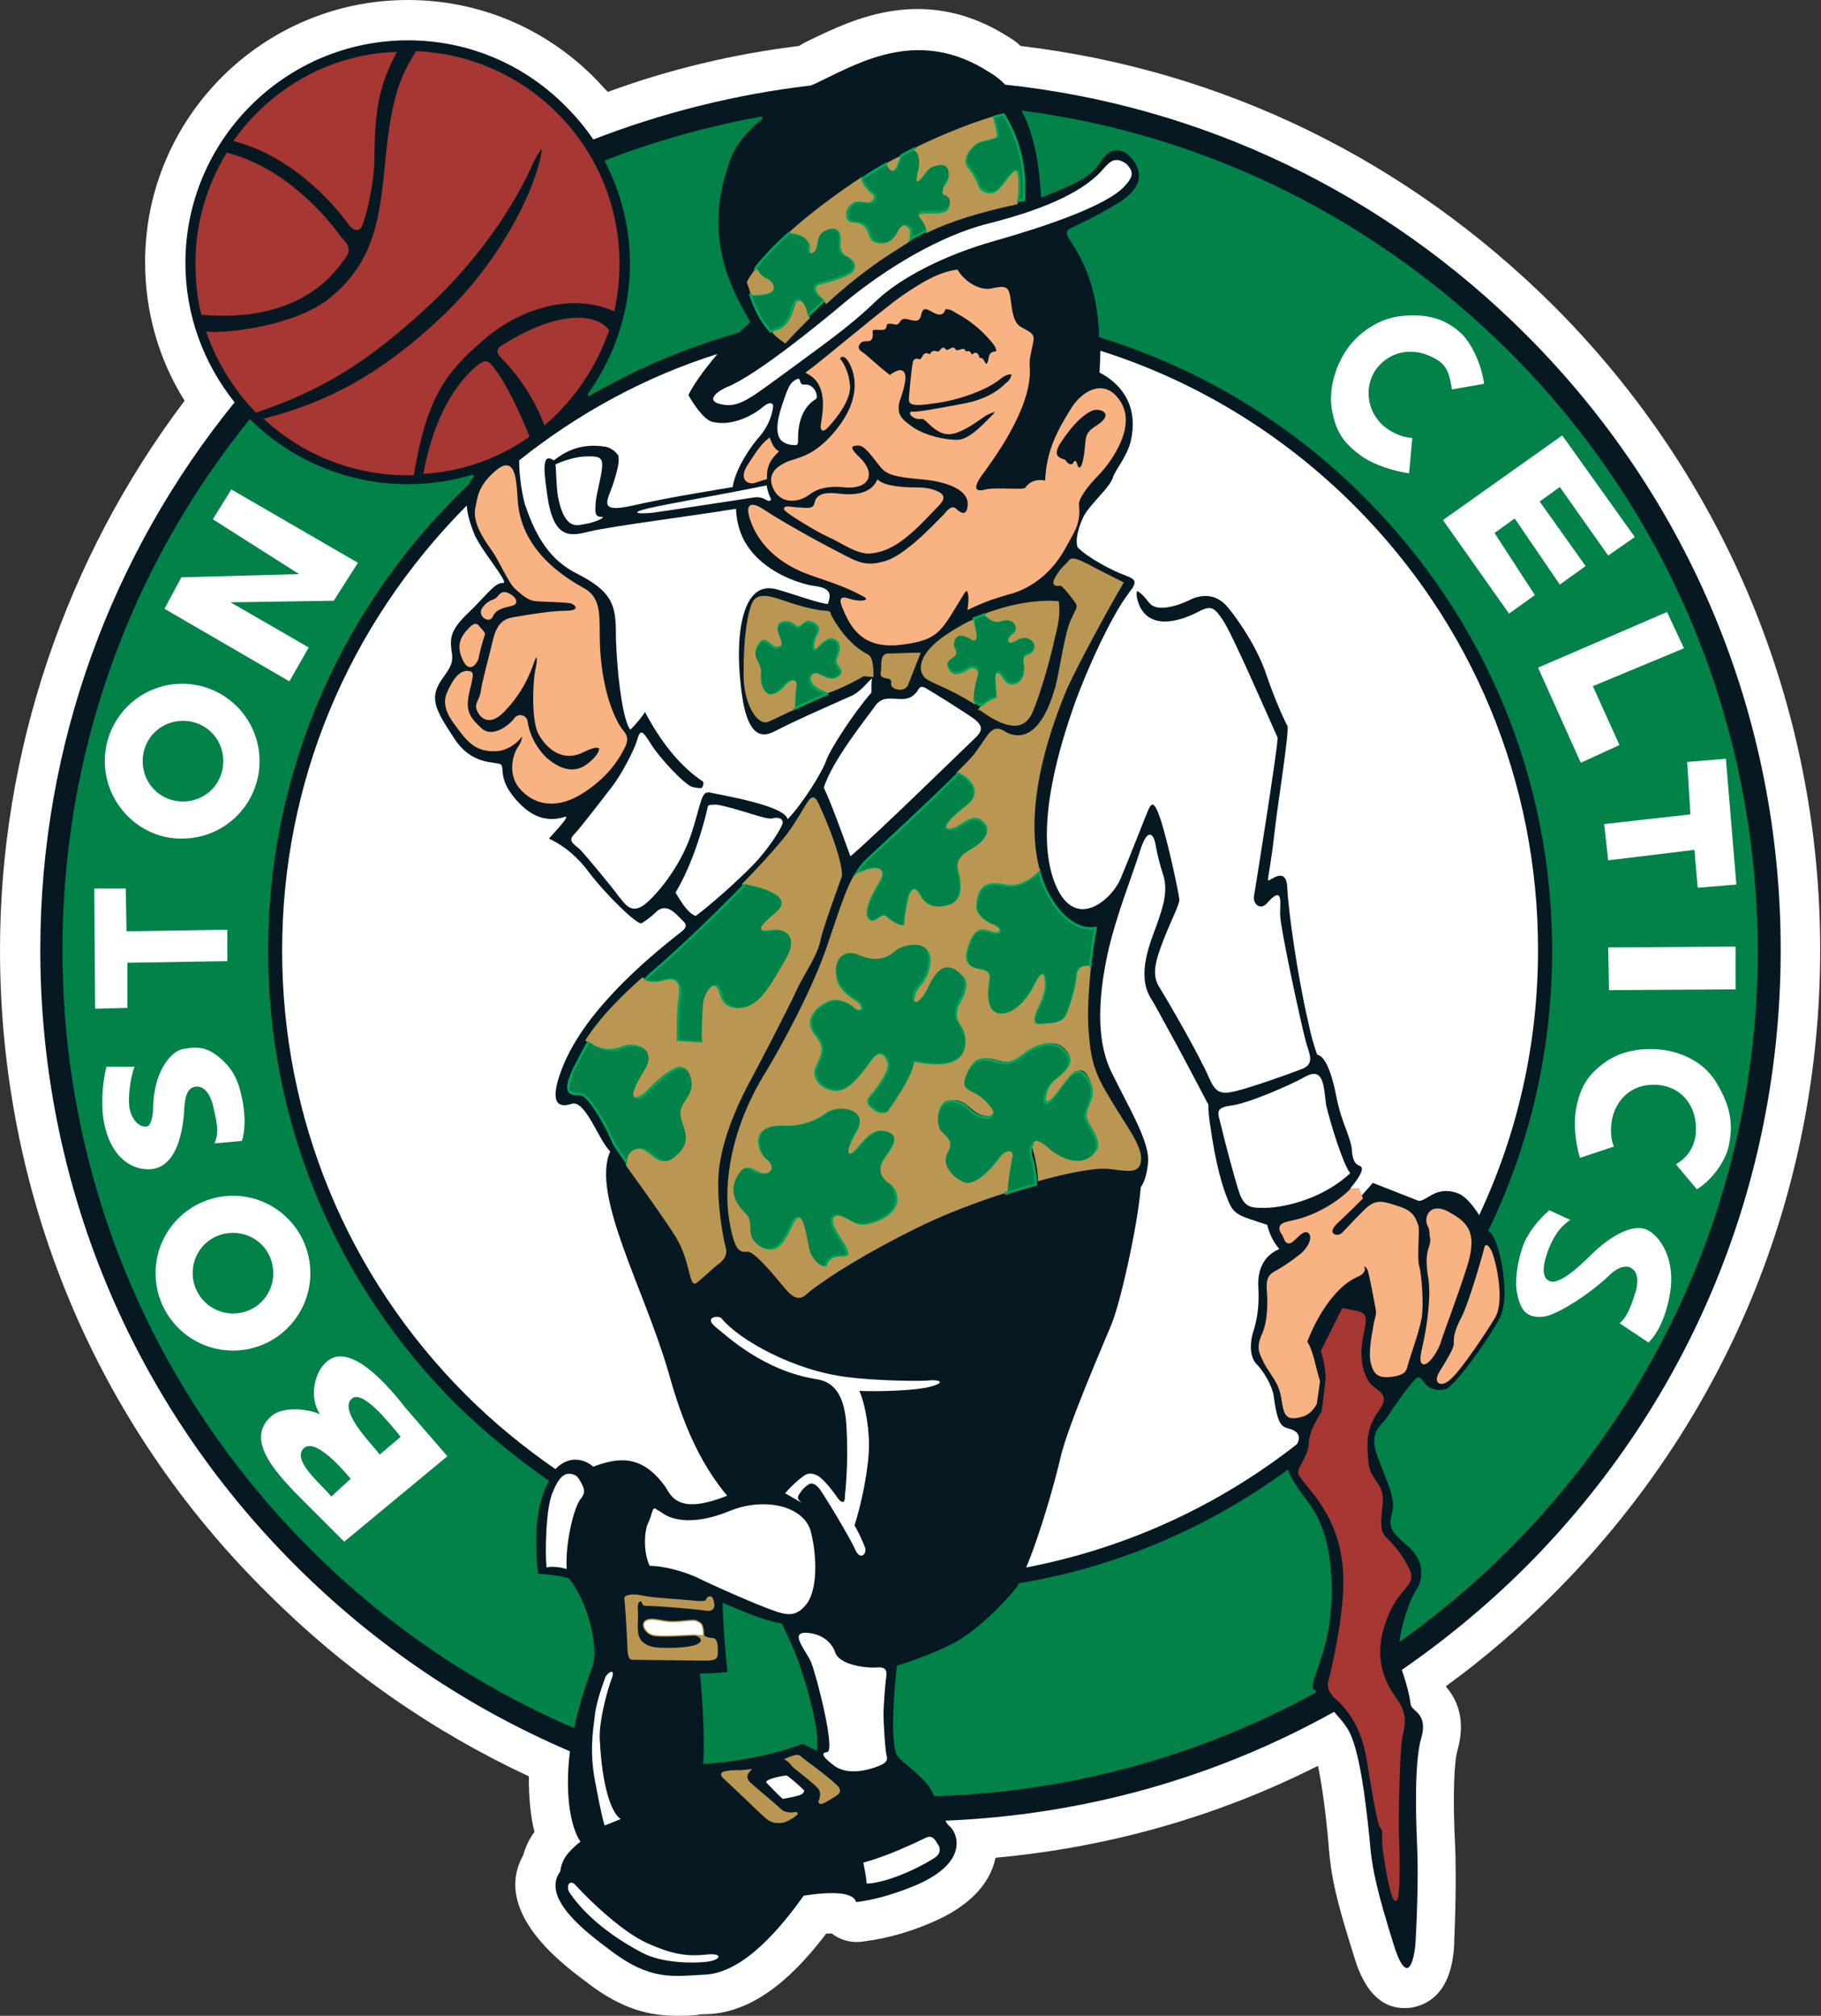 <?xml version="1.0" encoding="utf-8"?>
<!-- Generator: Adobe Illustrator 21.0.2, SVG Export Plug-In . SVG Version: 6.00 Build 0)  -->
<!DOCTYPE svg PUBLIC "-//W3C//DTD SVG 1.1//EN" "http://www.w3.org/Graphics/SVG/1.1/DTD/svg11.dtd">
<svg version="1.1" id="Layer_1" xmlns="http://www.w3.org/2000/svg" xmlns:xlink="http://www.w3.org/1999/xlink" x="0px" y="0px"
	 width="225.9px" height="250px" viewBox="0 0 225.9 250" style="enable-background:new 0 0 225.9 250;" xml:space="preserve">
<rect x="0" y="0" width="225.9" height="250" fill="#333333" stroke="none"/>
<style type="text/css">
	.st0{fill:#231F20;}
	.st1{fill:#FFFFFF;}
	.st2{fill:#061922;}
	.st3{fill:#008248;}
	.st4{fill:none;stroke:#008248;stroke-width:0.306;}
	.st5{fill:#A63732;}
	.st6{fill:none;stroke:#A63732;stroke-width:0.306;}
	.st7{fill:#BA9653;}
	.st8{fill:none;stroke:#BA9653;stroke-width:0.306;}
	.st9{fill:#F9B282;}
	.st10{fill:none;stroke:#F9B282;stroke-width:0.306;stroke-linecap:round;}
	.st11{fill:none;stroke:#F9B282;stroke-width:0.306;}
	.st12{fill:none;stroke:#00A55C;stroke-width:0.306;}
</style>
<path class="st0" d="M220.9,117.8c0-28.8-11.2-55.9-31.6-76.3c-17.6-17.6-40.2-28.4-64.6-31c-0.6-0.6-1.2-1.1-1.9-1.5
	c-8.6-5.6-15.9-1.4-20.9,1c-0.4,0.2-0.8,0.4-1.3,0.6c-9.4,1.1-18.5,3.4-27,6.7c-1-1.5-2.2-2.9-3.5-4.2C64.9,7.9,58,5,50.6,5
	C35.4,5,23,17.4,23,32.6c0,6.4,2.2,12.4,6.1,17.3C14,68.5,5,92.1,5,117.8c0,28.8,11.2,55.9,31.6,76.3c10,10,21.5,17.7,34.1,23.1
	c-0.7,5.7,0.2,9.6,1.3,11.2c-1.6,1.3-2.3,2.2-2.5,3.7c-2.5,3.4,3.6,7.8,6.1,9.7c5.1,3.9,7.8,3.3,11.8,3.1c4.9-0.2,9.6-6,12.3-9.8
	c5.3-0.8,6.3,0.1,6.5,0.8c1.7-0.2,4-0.7,7.2-2c7.2-3,5.2-6.8,4.4-7.4c-0.2-0.2-0.4-0.4-0.5-0.7c17.1-0.7,33.5-5.3,48.2-13.5
	c0.5,0.6,1.1,1.2,1.6,2c1.6,2.3,2.4,9.9,2.8,13.8c0.3,3.9,1,6.6,2.9,12.8c1.9,6.2,2.7,1.7,2.8,0c0.1-1.7,0.4-7.7,0.2-12
	c-0.2-4.3-0.3-10.6,0.5-13.3c0.8-2.7-0.7-3.3-1.1-3.8c-0.4-0.5,0-0.7-1.1-4.1c-0.1-0.2-0.1-0.4-0.2-0.6c5.5-3.8,10.7-8.1,15.5-12.9
	C209.7,173.8,220.9,146.7,220.9,117.8"/>
<path class="st1" d="M84,250c-3.1,0-6.7-0.6-11.4-4.3l-0.4-0.3c-2.8-2.1-11.1-8.5-7.3-15.3c0.3-1.1,0.8-2.1,1.4-2.9
	c-0.5-2-0.7-4.3-0.7-6.9c-12-5.6-22.9-13.2-32.4-22.7C11.7,176.4,0,148,0,117.8c0-24.5,8.1-48.5,22.9-68.1c-3.2-5.1-4.9-11-4.9-17.2
	C18,14.6,32.6,0,50.6,0c8.7,0,16.9,3.4,23.1,9.6c0.6,0.6,1.1,1.2,1.7,1.8C83,8.6,91,6.7,99.1,5.7c0.2-0.1,0.4-0.2,0.5-0.3l0.8-0.4
	c5.4-2.6,14.4-7.1,24.9-0.3c0.5,0.3,0.9,0.6,1.3,1c25.2,3,48,14.2,66.1,32.2c21.3,21.3,33.1,49.7,33.1,79.9
	c0,30.2-11.7,58.5-33.1,79.9c-4.1,4.1-8.6,8-13.3,11.4c0,0,0,0,0,0.1c2.3,2.7,2,5.7,1.4,7.9c-0.4,1.3-0.6,5.6-0.3,11.5
	c0.2,4.3,0,10-0.1,12.1l0,0.4c-0.3,6.3-3.5,7.6-5.4,7.9c-4.9,0.6-6.5-4.6-7.1-6.6c-2-6.4-2.8-9.4-3.1-13.8c-0.4-4.5-0.9-7.7-1.3-9.6
	c-12.5,6.3-25.9,10.1-40,11.4c-0.7,3.4-3.5,6.2-8.1,8.1c-3.5,1.5-6.2,2-8.4,2.3c-1.4,0.2-2.8-0.2-3.8-1c-0.2,0-0.4,0-0.7,0
	c-3.5,4.6-8.5,9.8-14.8,10c-0.4,0-0.8,0-1.2,0.1C85.6,250,84.8,250,84,250z M74.1,233.9c0.6,0.8,2,2,4,3.6l0.4,0.3
	c3.1,2.4,4.3,2.3,7.2,2.1c0.4,0,0.9-0.1,1.4-0.1c0.7,0,3.4-0.7,8.4-7.7c0.8-1.1,2-1.9,3.4-2.1c1.8-0.3,5.6-0.8,8.5,0.4
	c1.1-0.3,2.4-0.7,4-1.3c0.7-0.3,1.3-0.6,1.6-0.8c-0.1-0.1-0.2-0.3-0.2-0.4c-0.8-1.5-0.7-3.3,0.1-4.8c0.9-1.5,2.4-2.4,4.1-2.5
	c16.3-0.6,31.8-5,45.9-12.9c2-1.1,4.5-0.7,6.1,0.9c-0.1-0.2-0.1-0.5-0.2-0.7c-0.4-2,0.4-4,2.1-5.2c5.3-3.6,10.2-7.7,14.8-12.3
	c19.4-19.4,30.2-45.3,30.2-72.8c0-27.5-10.7-53.3-30.2-72.8c-16.8-16.8-38.1-27-61.6-29.6c-1.1-0.1-2.2-0.6-3-1.4
	c-0.3-0.3-0.7-0.6-1.1-0.9c-5.4-3.5-9.6-1.8-15.1,0.9l-0.9,0.4c-0.3,0.2-0.7,0.4-1.2,0.6c-0.5,0.3-1.1,0.5-1.7,0.5
	c-8.8,1-17.5,3.2-25.7,6.4c-2.2,0.9-4.7,0.1-6-1.9c-0.8-1.2-1.8-2.4-2.9-3.5c-4.3-4.3-9.9-6.6-16-6.6C38.1,10,28,20.1,28,32.6
	c0,5.2,1.7,10.1,5,14.2c1.5,1.8,1.5,4.5,0,6.3c-14.8,18.3-23,41.3-23,64.8c0,27.5,10.7,53.4,30.2,72.8c9.4,9.4,20.4,16.9,32.5,22
	c2.1,0.9,3.3,3,3,5.2c-0.6,4.7,0.2,7.3,0.5,7.8c1.4,2.1,1,4.9-1,6.5c-0.5,0.4-0.7,0.6-0.8,0.7C74.3,233.3,74.3,233.6,74.1,233.9z
	 M114.4,230.1C114.4,230.1,114.5,230.1,114.4,230.1C114.5,230.1,114.4,230.1,114.4,230.1z"/>
<path class="st2" d="M220.9,117.8c0-28.8-11.2-55.9-31.6-76.3c-17.6-17.6-40.2-28.4-64.6-31c-0.6-0.6-1.2-1.1-1.9-1.5
	c-8.6-5.6-15.9-1.4-20.9,1c-0.4,0.2-0.8,0.4-1.3,0.6c-9.4,1.1-18.5,3.4-27,6.7c-1-1.5-2.2-2.9-3.5-4.2C64.9,7.9,58,5,50.6,5
	C35.4,5,23,17.4,23,32.6c0,6.4,2.2,12.4,6.1,17.3C14,68.5,5,92.1,5,117.8c0,28.8,11.2,55.9,31.6,76.3c10,10,21.5,17.7,34.1,23.1
	c-0.7,5.7,0.2,9.6,1.3,11.2c-1.6,1.3-2.3,2.2-2.5,3.7c-2.5,3.4,3.6,7.8,6.1,9.7c5.1,3.9,7.8,3.3,11.8,3.1c4.9-0.2,9.6-6,12.3-9.8
	c5.3-0.8,6.3,0.1,6.5,0.8c1.7-0.2,4-0.7,7.2-2c7.2-3,5.2-6.8,4.4-7.4c-0.2-0.2-0.4-0.4-0.5-0.7c17.1-0.7,33.5-5.3,48.2-13.5
	c0.5,0.6,1.1,1.2,1.6,2c1.6,2.3,2.4,9.9,2.8,13.8c0.3,3.9,1,6.6,2.9,12.8c1.9,6.2,2.7,1.7,2.8,0c0.1-1.7,0.4-7.7,0.2-12
	c-0.2-4.3-0.3-10.6,0.5-13.3c0.8-2.7-0.7-3.3-1.1-3.8c-0.4-0.5,0-0.7-1.1-4.1c-0.1-0.2-0.1-0.4-0.2-0.6c5.5-3.8,10.7-8.1,15.5-12.9
	C209.7,173.8,220.9,146.7,220.9,117.8"/>
<path class="st3" d="M87.4,218.6c4-0.2,9.6-1.4,12.1-2.5c0.3,0.1,0.9,0.4,1.7,0.8c0.3-2.7-1.4-8.2-2.3-10.8c-0.6-1.7-1.2-2.8-2-4.6
	c-2.3-0.4-5-1.6-7.1-2.5c0,1.6,0.3,5.7,0.6,8.5c-0.8,0.1-2,0.2-3.4,0.2C87.3,210.6,87.6,216.1,87.4,218.6"/>
<path class="st4" d="M87.4,218.6c4-0.2,9.6-1.4,12.1-2.5c0.3,0.1,0.9,0.4,1.7,0.8c0.3-2.7-1.4-8.2-2.3-10.8c-0.6-1.7-1.2-2.8-2-4.6
	c-2.3-0.4-5-1.6-7.1-2.5c0,1.6,0.3,5.7,0.6,8.5c-0.8,0.1-2,0.2-3.4,0.2C87.3,210.6,87.6,216.1,87.4,218.6z"/>
<path class="st3" d="M162.9,209.7c-0.8-0.8,0.9-3.1,1.7-7.4c0.8-4.3,0.8-11.6-2.3-15.7c-1.5-2-2.3-3.2-2.6-4.1
	c-9.9,7.2-21.2,12-33.2,14c-0.1,0.3-0.3,0.5-0.4,0.6c-1.8,2.3-5.2,5.5-7.7,6.8c-2.5,1.3-5.4,2.3-7,2.8c-0.3,2.7-0.8,8.6-0.1,10.7
	c0.2,0.8,3.3,2.6,4.4,4.6c0.1,0.2,0.2,0.4,0.3,0.6c17-0.5,33-5.1,47.1-12.8C163.1,209.9,163,209.8,162.9,209.7"/>
<path class="st4" d="M162.9,209.7c-0.8-0.8,0.9-3.1,1.7-7.4c0.8-4.3,0.8-11.6-2.3-15.7c-1.5-2-2.3-3.2-2.6-4.1
	c-9.9,7.2-21.2,12-33.2,14c-0.1,0.3-0.3,0.5-0.4,0.6c-1.8,2.3-5.2,5.5-7.7,6.8c-2.5,1.3-5.4,2.3-7,2.8c-0.3,2.7-0.8,8.6-0.1,10.7
	c0.2,0.8,3.3,2.6,4.4,4.6c0.1,0.2,0.2,0.4,0.3,0.6c17-0.5,33-5.1,47.1-12.8C163.1,209.9,163,209.8,162.9,209.7z"/>
<path class="st3" d="M187.1,43.7c-16.5-16.4-37.4-26.8-60.1-29.8c1.8,3.6,2.1,7.7,2.3,10.4c3.3-1.4,5.8-2.2,7.1-4.3
	c1.3-2.2,3.2-1.8,4.3-0.2c1.2,1.6,1.2,3.6-1.9,5.5c-3.1,1.9-5.3,2.8-6,3.2c-0.7,0.3-0.1,0.9,0.7,2.2c0.7,1.3,2.7,4.3,3,10.8
	c0,0.1,0,0.1,0,0.2c12.3,3.8,23.5,10.5,32.8,19.8c15.1,15.1,23.4,35.1,23.4,56.4c0,12.2-2.7,24-7.9,34.7c0.7,0.4,1.6,2.8,1.9,6
	c0.2,1.7,0.1,3.5-0.4,4.7c-0.5,1.2-4.4,7.1-6.4,8.8c-0.7,0.7-2.5,0.6-3.3-0.5c-0.8-1.1-0.8-0.5-1.4,0.1c-0.6,0.6-2.6,3.5-3.1,4.3
	c-0.5,0.8-2.2,1.5-1.1,4.5c1.1,3,2.3,5.3,1.9,6.9c-0.4,1.7-0.6,2.2,1.7,4.1c2.3,1.9,2.2,4.3,1.2,5.8c-0.6,0.9-1.6,3.4-2,6
	c26.6-19,44.1-50.2,44.1-85.4C217.8,89.8,206.9,63.5,187.1,43.7"/>
<path class="st4" d="M187.1,43.7c-16.5-16.4-37.4-26.8-60.1-29.8c1.8,3.6,2.1,7.7,2.3,10.4c3.3-1.4,5.8-2.2,7.1-4.3
	c1.3-2.2,3.2-1.8,4.3-0.2c1.2,1.6,1.2,3.6-1.9,5.5c-3.1,1.9-5.3,2.8-6,3.2c-0.7,0.3-0.1,0.9,0.7,2.2c0.7,1.3,2.7,4.3,3,10.8
	c0,0.1,0,0.1,0,0.2c12.3,3.8,23.5,10.5,32.8,19.8c15.1,15.1,23.4,35.1,23.4,56.4c0,12.2-2.7,24-7.9,34.7c0.7,0.4,1.6,2.8,1.9,6
	c0.2,1.7,0.1,3.5-0.4,4.7c-0.5,1.2-4.4,7.1-6.4,8.8c-0.7,0.7-2.5,0.6-3.3-0.5c-0.8-1.1-0.8-0.5-1.4,0.1c-0.6,0.6-2.6,3.5-3.1,4.3
	c-0.5,0.8-2.2,1.5-1.1,4.5c1.1,3,2.3,5.3,1.9,6.9c-0.4,1.7-0.6,2.2,1.7,4.1c2.3,1.9,2.2,4.3,1.2,5.8c-0.6,0.9-1.6,3.4-2,6
	c26.6-19,44.1-50.2,44.1-85.4C217.8,89.8,206.9,63.5,187.1,43.7z"/>
<path class="st3" d="M66.6,195.3c-0.3-2.8-0.7-7.9,1.3-11.6c-4-2.8-7.8-5.9-11.4-9.4c-15.1-15.1-23.4-35.1-23.4-56.4
	c0-22.8,9.6-43.4,25-58c0.1-0.3,0.3-0.6,0.6-0.9c-2.6,0.8-5.3,1.2-8.2,1.2c-7.3,0-14.3-2.9-19.5-8c-15,18.6-23.1,41.5-23.1,65.6
	c0,28,10.9,54.4,30.7,74.2c9.5,9.5,20.5,16.9,32.5,22.1c0.5-2.2,1.2-4.7,2.2-7.3c0.9-2.4-0.5-8-2.8-10.9
	C69.3,195.5,67.7,195.4,66.6,195.3"/>
<path class="st4" d="M66.6,195.3c-0.3-2.8-0.7-7.9,1.3-11.6c-4-2.8-7.8-5.9-11.4-9.4c-15.1-15.1-23.4-35.1-23.4-56.4
	c0-22.8,9.6-43.4,25-58c0.1-0.3,0.3-0.6,0.6-0.9c-2.6,0.8-5.3,1.2-8.2,1.2c-7.3,0-14.3-2.9-19.5-8c-15,18.6-23.1,41.5-23.1,65.6
	c0,28,10.9,54.4,30.7,74.2c9.5,9.5,20.5,16.9,32.5,22.1c0.5-2.2,1.2-4.7,2.2-7.3c0.9-2.4-0.5-8-2.8-10.9
	C69.3,195.5,67.7,195.4,66.6,195.3z"/>
<path class="st3" d="M94.5,14.6c-6.6,1.2-13.1,3-19.3,5.4c2,3.9,3.1,8.2,3.1,12.7c0,5.9-1.9,11.6-5.3,16.3c5.8-3.4,12-6,18.6-7.9
	c0.4-0.4,0.9-0.8,1.3-1.2c-2.4-4-5.7-10.4-2.8-19.1C90.7,18.3,92.5,16.2,94.5,14.6"/>
<path class="st4" d="M94.5,14.6c-6.6,1.2-13.1,3-19.3,5.4c2,3.9,3.1,8.2,3.1,12.7c0,5.9-1.9,11.6-5.3,16.3c5.8-3.4,12-6,18.6-7.9
	c0.4-0.4,0.9-0.8,1.3-1.2c-2.4-4-5.7-10.4-2.8-19.1C90.7,18.3,92.5,16.2,94.5,14.6z"/>
<path class="st1" d="M136.4,46.2c2.3,1.2,4.9,3.7,3.9,8.4c-0.4,1.9-2,3.8-2.2,4.5c-0.3,1.3-2.9,3.4-3.7,5c-0.8,1.7-1,3.1-0.7,3.8
	c0,0,0,0,0,0c1.3,1.3,4.3,2.9,6,3.5c1.3,0.5,1.2,0.8,0.7,1.7c0.9,0.1,1.4,0.7,2.2,1.7c0.9,1.1,3.3,0.4,4.8-0.3
	c1.5-0.8,3.4-1,4.9,0.8c1.5,1.8,3.8,5.3,4.8,8.4c1.1,3.2,2.3,5.8,2.6,6.3c0.3,0.5-1.2,9.7-1.6,13.3c-0.4,3.7-0.8,5.3-0.8,5.8
	c-0.1,0.6,2.3-2.1,2.4,1.1c0.1,2.5,1.2,10.6,2.6,16.6c0.3,1.5,0.7,2.9,1.1,4c1,0.2,1.8,2.2,2.4,5.3c0.6,3.1,1.8,5,1.9,6.5
	c0.1,1.5,0.5,1.8,1,2c0.5,0.2,0.3,1-1.2,2.8c0.3,0.2,0.8,0.7,1.2,1.1c0.4-0.4,1.6-1.8,1.6-1.8s4.6,1.8,5.6,2.2
	c1,0.3,2.2-2.1,5.2-0.8c0.8,0.4,1.7,1.5,2.4,2.6c4.7-10,7.3-21.1,7.3-32.9c0-20.8-8.1-40.4-22.8-55.1c-9-9-19.8-15.5-31.5-19.2
	C136.5,44.7,136.4,45.8,136.4,46.2"/>
<path class="st1" d="M160.5,177.4c-1.2-0.6-1.9,0.3-2.5-4.3c-0.2-1.3-1.3-3.1-2.1-3.9c-0.8-0.8-0.9-2.4-0.5-3.8
	c0.7-2.1,0.8-4,0.7-5.7c-0.1-1.7,0.3-3.8,2.6-4.8c-0.8-0.9-1.3-2.1-1.5-3c-3.4-1.1-4.1-1.2-4.8-2.9c-1.2-2.8-1.9-6.8-2.2-9
	c-0.2-1.1-0.3-2.1-0.3-3c-1.1-2.1-3.5-6.7-5.4-10.1c-0.7-1.3-1.3-2.4-1.8-3.2c-1.7-2.9,0-6.8,0.8-9c0.8-2.3,1.5-4.3,0.7-6.5
	c-0.7-2.3-0.7-2.8-0.9-3.7s-0.9-2.1-1.9,1.1c-1,3.2-2.9,7.8-4,12.7c-0.6,2.8-1,5.7-0.9,8.6c0.1,2.2,0.5,4.4,1.5,6.3
	c2.2,4.5,4.8,8.7,4.4,11.2c-0.3,2.5-0.9,2.6-0.9,3c-0.4,4.8-2.5,14.1-3.6,16.8c-1.1,2.7-5.3,12.3-6.3,16.4
	c-0.7,3.1-2.6,9.8-4.3,13.8c12.5-2.4,23.9-7.7,33.6-15.3C161.3,178.4,161.2,177.8,160.5,177.4"/>
<path class="st1" d="M67.8,68c0.9,1.2,2.1,2.3,3.7,3.1c4.1,2.1,4.9,3.6,4.9,7.2c0,3.6,0.7,10.9,1.8,12.2c0.8-0.8,1.6-1.8,1.8-2.2
	c1.2,2.2,3.5,6.2,7.3,8.7c0.3,0.2,0.1,1.1,0.8,1.3c1.3,0.3,9.3,1.6,9.6,3.3c1.7-1.7,4.3-5.8,4.8-7.3c0.5-1.4,3.4-5.9,5.6-8.4
	c0-1,0-1.6,0.1-1.8c-0.6,0.5-1.5,1.8-2.8,2.3c-1.3,0.6-6,2.6-9.3,4.3c-1.2,0.6-3.3,1.3-4.1-4.8c-0.8-6.1,0-9.3,0.6-10.7
	c0.6-1.4,1.7-2.7,3.8-2.1c2.1,0.6,5.4,1.8,6.3,1.8c0.2-0.7,0.8-1.9-1.5-2.2c-1.6-0.2-5.8-1.4-8.2-4.6c-1-1.3-1.6-2.9-1.7-5
	c-4.8,0.8-15.7,2.2-18.1,2.8c-2.4,0.6-4.5,1.1-5.3-4.4c-0.3-2.3-0.9-5.6,0.8-4.4c1.3-1,3.2-2.2,6.4-1.7c0.6,0.1,1.3,0.6,1.6,1.1
	c0.2,0.8-0.2,2.1-0.6,3.4c-0.7,2.2-2.1,3.8,2.4,2.8c4.8-1.1,10.8-2,12.4-2.3c0.2-1.6,1.5-4.1,3.1-6c1.6-1.8,1.8-3.3,1.9-3.9
	c0.1-0.6-0.5-0.7-1.3,0c-0.9,0.8-3.7,2.5-6.3,1.8c-1-0.3-2.3-2.2-2.9-3.3c0.5-1.1,1.9-3.1,3.6-5.1c-8.9,2.8-17.2,7.3-24.6,13.2
	c0,0.9,0.1,3.1,0.7,5.4C65.6,63.9,66.3,66,67.8,68"/>
<path class="st1" d="M73.6,181.9c3.4-1.3,6.1-1.3,8.8,2.3c0.8,1,1.3,3.9,7.8,1.3c-3.4-4.1-5.5-8.9-7.3-15.4
	c-3-10.3-9.6-21.9-7.2-27.3c-1.4-1.3-3.1-6.5-4.8-5.9c-1.2,0.4-2.8,0.4-1.5-3.5c0.6-1.8,1.6-3.9,3.5-6.5c2.3-3.1,5.9-6.9,11.7-11.4
	c0.5-0.4,0.6-0.8,0.3-1.1c-0.6-0.6-1.2-1.3-1.8-1.6c-0.6-0.3-1.2-0.2-1.7,0.3c-0.5,0.5-1.3,1.1-1.8,1.4c-0.5,0.3-4.5-3.6-6.6-6.4
	c-2.1-2.8-4.3-3.8-4.9-4.1c0.8-0.9,2.7-2.9,2-2.7c-1.3,0.4-3.4,0.7-5.7-1.7c-2.8-2.9-1.7-4.4-2.3-4.8c-0.6-0.4-3.6,0.2-5.8-3.3
	c-2.3-3.5-3.2-5-1.3-7.5c0.9-1.3,1.3-1.8,1-3.4c-0.2-1.6,0-2.6,2.1-4.6c2.1-2,3.3-3.8,4.3-3.7c0.7,0.1-1.4-2.5-2.7-4.5
	c-0.3-0.5-0.6-1-0.8-1.4c-0.3-0.8-0.9-2.2-1-3.7C43.1,77.6,35,97.1,35,117.9c0,20.8,8.1,40.4,22.8,55.1c3.5,3.5,7.2,6.5,11.1,9.2
	C70.7,180.3,72.7,181.1,73.6,181.9"/>
<path class="st5" d="M29.2,17.4c6.8,1.8,12,7.3,14.2,10.4c0.6,0.8,1.2,0.7,1.4,0.1c0.5-1.2,1.5-5.3,1.5-8.3c0-7,1-9.8,2.7-13
	C40.9,6.9,33.7,11.1,29.2,17.4"/>
<path class="st6" d="M29.2,17.4c6.8,1.8,12,7.3,14.2,10.4c0.6,0.8,1.2,0.7,1.4,0.1c0.5-1.2,1.5-5.3,1.5-8.3c0-7,1-9.8,2.7-13
	C40.9,6.9,33.7,11.1,29.2,17.4z"/>
<path class="st5" d="M25.1,38.9C38,40,42,32.8,42.8,31.8c0.8-1.1-0.2-1.8-0.6-2.3c-2.2-3.1-7.2-8.6-14-10.4c-2.4,4-3.8,8.6-3.8,13.5
	C24.4,34.8,24.6,36.9,25.1,38.9"/>
<path class="st6" d="M25.1,38.9C38,40,42,32.8,42.8,31.8c0.8-1.1-0.2-1.8-0.6-2.3c-2.2-3.1-7.2-8.6-14-10.4c-2.4,4-3.8,8.6-3.8,13.5
	C24.4,34.8,24.6,36.9,25.1,38.9z"/>
<path class="st5" d="M76.1,38.4c-5.4-2.3-11.9-0.2-16.4,3.8c-4.6,4-6.9,7.1-8.5,16.6c-0.2,0-0.4,0-0.6,0c-6.8,0-13-2.6-17.6-6.8
	c7.8-2,14.5-5.6,21.9-12.6c7.4-7,11.1-15.2,12.1-19s-0.4-1.6-1.2,0.2c-1.2,2.7-5,10-12.6,17.1c-7.6,7.1-13.4,10.6-21.4,13.3
	c-2.6-2.7-4.7-6-6-9.7c2.7,0.2,11.1-0.8,15.3-4.3c5.5-4.5,6.2-9.9,6.9-17.6c0.8-7.7,1.9-10,3.7-12.9c13.9,0.6,25,12.1,25,26.2
	C76.7,34.6,76.5,36.5,76.1,38.4"/>
<path class="st6" d="M76.1,38.4c-5.4-2.3-11.9-0.2-16.4,3.8c-4.6,4-6.9,7.1-8.5,16.6c-0.2,0-0.4,0-0.6,0c-6.8,0-13-2.6-17.6-6.8
	c7.8-2,14.5-5.6,21.9-12.6c7.4-7,11.1-15.2,12.1-19s-0.4-1.6-1.2,0.2c-1.2,2.7-5,10-12.6,17.1c-7.6,7.1-13.4,10.6-21.4,13.3
	c-2.6-2.7-4.7-6-6-9.7c2.7,0.2,11.1-0.8,15.3-4.3c5.5-4.5,6.2-9.9,6.9-17.6c0.8-7.7,1.9-10,3.7-12.9c13.9,0.6,25,12.1,25,26.2
	C76.7,34.6,76.5,36.5,76.1,38.4z"/>
<path class="st5" d="M75.4,41c-1.3-1.8-5.7-2.6-12.8,1.8c-0.7,0.4-1.1,0.7-0.3,1.5c1.5,1.5,3.8,4.3,5.3,8.2
	C71.1,49.5,73.8,45.5,75.4,41"/>
<path class="st6" d="M75.4,41c-1.3-1.8-5.7-2.6-12.8,1.8c-0.7,0.4-1.1,0.7-0.3,1.5c1.5,1.5,3.8,4.3,5.3,8.2
	C71.1,49.5,73.8,45.5,75.4,41z"/>
<path class="st5" d="M65.5,54.1c-1.5-3.7-2.8-6.3-4.2-8.2c-0.8-1-0.9-1.4-2.3-0.2c-3.9,3.5-5.5,8.8-6.3,12.9
	C57.4,58.3,61.8,56.7,65.5,54.1"/>
<path class="st6" d="M65.5,54.1c-1.5-3.7-2.8-6.3-4.2-8.2c-0.8-1-0.9-1.4-2.3-0.2c-3.9,3.5-5.5,8.8-6.3,12.9
	C57.4,58.3,61.8,56.7,65.5,54.1z"/>
<path class="st7" d="M97.6,218.2c0.5-0.2,1.3-0.6,1.6-0.3c0.3,0.3,2.3,1.7,3.6,2.8c1.3,1.1,1.7,1.4,0.7,2c-1,0.6-1.9,1.2-1.8,0.7
	c0.2-0.5,0.4-1.3-0.3-1.9c-0.7-0.7-2.3-1.9-3-2.5C98.1,218.5,97.6,218.2,97.6,218.2"/>
<path class="st8" d="M97.6,218.2c0.5-0.2,1.3-0.6,1.6-0.3c0.3,0.3,2.3,1.7,3.6,2.8c1.3,1.1,1.7,1.4,0.7,2c-1,0.6-1.9,1.2-1.8,0.7
	c0.2-0.5,0.4-1.3-0.3-1.9c-0.7-0.7-2.3-1.9-3-2.5C98.1,218.5,97.6,218.2,97.6,218.2z"/>
<path class="st7" d="M92.9,219.6c-0.4,0.4-0.5,1,0,1.5c0.5,0.5,3.3,2.8,3.8,3.3s1.1,0.6,1.9,0.5c0.8-0.2-0.9,0.9-1.5,1
	c-0.6,0.1-1.3,0.1-2-0.5c-0.7-0.6-4.4-4.2-5.2-4.9c-0.8-0.7,0.2-0.7,0.9-0.8C91.4,219.7,92,219.7,92.9,219.6"/>
<path class="st8" d="M92.9,219.6c-0.4,0.4-0.5,1,0,1.5c0.5,0.5,3.3,2.8,3.8,3.3s1.1,0.6,1.9,0.5c0.8-0.2-0.9,0.9-1.5,1
	c-0.6,0.1-1.3,0.1-2-0.5c-0.7-0.6-4.4-4.2-5.2-4.9c-0.8-0.7,0.2-0.7,0.9-0.8C91.4,219.7,92,219.7,92.9,219.6z"/>
<path class="st7" d="M88.3,198.3c0.3,0.8,0.3,1.5-0.8,1.3c-1.2-0.2-6.1-0.6-7.5-0.6c-0.3,0-0.2-0.8-0.7-0.5
	c-0.5,0.3-0.3,1.1-0.3,1.9s-0.1,1.3,0,1.9c0,0.9,0.6,2.1,2.8,2.2c2.3,0.1,4.4-0.1,5-0.6c0.7-0.5,0-1.2-0.7-1.2c-0.6,0-4.4,0.3-5.2,0
	c-0.8-0.3-1.3-1.2-0.8-1.6c0.7-0.5,2,0.1,3.3,0.1c1.3,0,2.7-0.3,3-0.1c0.3,0.2,0.8,0.1,0.8,1.7c0,0.3,0.8,0.5,1.2,0.5
	s0.5,0.6,0.5,1.5c0,0.8,0,1-1.5,1s-8-0.1-8.9-0.1c-0.4,0-0.4-0.3-0.5-1c0-0.8-0.3-6-0.4-6.4c-0.1-0.4,1-0.5,1.9-0.3
	c0.9,0.2,2,0.3,3.4,0.4c1.4,0.1,3.6,0.3,3.6,0.3s1.1,0.1,1.2-0.2C87.8,198.1,88.2,198,88.3,198.3"/>
<path class="st8" d="M88.3,198.3c0.3,0.8,0.3,1.5-0.8,1.3c-1.2-0.2-6.1-0.6-7.5-0.6c-0.3,0-0.2-0.8-0.7-0.5
	c-0.5,0.3-0.3,1.1-0.3,1.9s-0.1,1.3,0,1.9c0,0.9,0.6,2.1,2.8,2.2c2.3,0.1,4.4-0.1,5-0.6c0.7-0.5,0-1.2-0.7-1.2c-0.6,0-4.4,0.3-5.2,0
	c-0.8-0.3-1.3-1.2-0.8-1.6c0.7-0.5,2,0.1,3.3,0.1c1.3,0,2.7-0.3,3-0.1c0.3,0.2,0.8,0.1,0.8,1.7c0,0.3,0.8,0.5,1.2,0.5
	s0.5,0.6,0.5,1.5c0,0.8,0,1-1.5,1s-8-0.1-8.9-0.1c-0.4,0-0.4-0.3-0.5-1c0-0.8-0.3-6-0.4-6.4c-0.1-0.4,1-0.5,1.9-0.3
	c0.9,0.2,2,0.3,3.4,0.4c1.4,0.1,3.6,0.3,3.6,0.3s1.1,0.1,1.2-0.2C87.8,198.1,88.2,198,88.3,198.3z"/>
<path class="st9" d="M58.3,83.4c-1.1-0.3-1.9,0.9-2.4,1.9c-0.5,1-1.1,2.1,0.5,4.3s2.6,3.6,5.3,3.4c1.3-0.1,2.5-1.1,2.9-1.7
	c0.4-0.6,0.5,0.4-0.2,1.4c-0.7,1-1.2,3.3,0.1,4.9c1.3,1.6,3.8,2.9,7.3,0.9c3.4-2,4.8-4.4,5.4-5.5c0.6-1.1,0.6-1.6,0-2.3
	c-0.6-0.7-2.5-3.8-2.9-10.1c-0.2-3.8,0.4-6.2-1.9-7.5c-2.3-1.3-7.7-4.5-8.3-10.7c-0.2-2.3-0.1-5.9-2.4-4c-2.3,1.9-2.3,3.3-2.6,4.7
	C58.8,64.7,60,66.6,61,68c1,1.3,2.2,4.3,3.1,5c0.9,0.8,1.5,1.3,2.3,1.4c0.8,0.1,3.8,0.1,4.5,0.3c0.8,0.3,1.2,1.2-0.7,1.2
	c-1.8,0-4.7,0.5-5.9,0.7c-1.3,0.2-2.4,0.3-3,2.8c-0.6,2.5-1.4,5.4-1.5,6.3c-0.1,0.9-0.6,1.4-0.6,1.9s1,2.9,3.3,0.5
	c2.3-2.4,3.2-4.8,3.6-6c0.4-1.2,0.9-1,0.5,0.8c-0.4,1.8-0.5,6.4,0.3,8c0.9,1.7,2.8,3.5,5.3,2.3c0.5-0.2,1.3-0.7,2-0.6
	c0.7,0.1-0.1,1.3-0.7,1.8c-0.6,0.5-2.5,2.6-5.9-0.4c-0.8-0.8-2-2.4-2.3-4.5c-0.1-0.7-1-0.9-1.4-0.3c-0.4,0.6-2.7,2.7-4.3,1.2
	s-2.2-2.3-1.3-5.5C58.4,84.2,58.7,83.5,58.3,83.4"/>
<path class="st10" d="M58.3,83.4c-1.1-0.3-1.9,0.9-2.4,1.9c-0.5,1-1.1,2.1,0.5,4.3s2.6,3.6,5.3,3.4c1.3-0.1,2.5-1.1,2.9-1.7
	c0.4-0.6,0.5,0.4-0.2,1.4c-0.7,1-1.2,3.3,0.1,4.9c1.3,1.6,3.8,2.9,7.3,0.9c3.4-2,4.8-4.4,5.4-5.5c0.6-1.1,0.6-1.6,0-2.3
	c-0.6-0.7-2.5-3.8-2.9-10.1c-0.2-3.8,0.4-6.2-1.9-7.5c-2.3-1.3-7.7-4.5-8.3-10.7c-0.2-2.3-0.1-5.9-2.4-4c-2.3,1.9-2.3,3.3-2.6,4.7
	C58.8,64.7,60,66.6,61,68c1,1.3,2.2,4.3,3.1,5c0.9,0.8,1.5,1.3,2.3,1.4c0.8,0.1,3.8,0.1,4.5,0.3c0.8,0.3,1.2,1.2-0.7,1.2
	c-1.8,0-4.7,0.5-5.9,0.7c-1.3,0.2-2.4,0.3-3,2.8c-0.6,2.5-1.4,5.4-1.5,6.3c-0.1,0.9-0.6,1.4-0.6,1.9s1,2.9,3.3,0.5
	c2.3-2.4,3.2-4.8,3.6-6c0.4-1.2,0.9-1,0.5,0.8c-0.4,1.8-0.5,6.4,0.3,8c0.9,1.7,2.8,3.5,5.3,2.3c0.5-0.2,1.3-0.7,2-0.6
	c0.7,0.1-0.1,1.3-0.7,1.8c-0.6,0.5-2.5,2.6-5.9-0.4c-0.8-0.8-2-2.4-2.3-4.5c-0.1-0.7-1-0.9-1.4-0.3c-0.4,0.6-2.7,2.7-4.3,1.2
	s-2.2-2.3-1.3-5.5C58.4,84.2,58.7,83.5,58.3,83.4z"/>
<path class="st9" d="M60,78.7c-0.4,1.1-0.7,2.5-0.8,3c-0.2,0.5-0.9,1.6-1.6,0.2c-0.7-1.4-0.6-2.5,0.4-3.6c0.3-0.3,0.8-1,1.2-0.7
	C59.5,78,60.1,78.5,60,78.7"/>
<path class="st10" d="M60,78.7c-0.4,1.1-0.7,2.5-0.8,3c-0.2,0.5-0.9,1.6-1.6,0.2c-0.7-1.4-0.6-2.5,0.4-3.6c0.3-0.3,0.8-1,1.2-0.7
	C59.5,78,60.1,78.5,60,78.7z"/>
<path class="st9" d="M63.7,74.9c-0.7,0.3-2.2,0.3-2.7,1.5c-0.3,0.8-1.7-0.1-1-1c0.7-0.9,1.2-0.8,1.6-1.1c0.4-0.3,0.6-1,1.4-0.6
	C63.9,74.1,64.1,74.7,63.7,74.9"/>
<path class="st10" d="M63.7,74.9c-0.7,0.3-2.2,0.3-2.7,1.5c-0.3,0.8-1.7-0.1-1-1c0.7-0.9,1.2-0.8,1.6-1.1c0.4-0.3,0.6-1,1.4-0.6
	C63.9,74.1,64.1,74.7,63.7,74.9z"/>
<path class="st9" d="M118.7,33.6c-2.3,0.3-4.5,1.7-6.7,3.2c-2.2,1.5-10,8.1-11.8,9.4c1.9,1,2.4,3,1.8,6.3c-0.1,0.7,0,1,0.5,0.5
	c0.5-0.5,2.8-3,2.8-5c-0.1-2-1-3.2-1.2-3.4c-0.2-0.3,0.7-1.3,1.6,0.8c0.9,2.1,0.7,5-2.1,8.3c-2.8,3.3-4.9,3.2-6.1,3.8
	c-1.2,0.6-2.3,1.5-1.3,3.3c1.1,1.8,3.2,1.1,4,0.5c0.8-0.6,2-1.3,4.7-1c2.7,0.2,3.6-1.4,1.8-3.3c-0.6-0.6-2.1-1.9-0.2-1.9
	c1.1,0,2.4,2.4,3.2,3.1c0.8,0.7,2.4,0.9,4.7,1.1c2.3,0.2,5.8,1,5.8,3.2c0,1.3-0.7,1.7-1.7,0.7c-0.4-0.4-0.9,0.2-1.3,0.7
	c-1.4,1.4-5,5.3-7.6,5.9c-2.6,0.7-3.5-0.1-7-1.9c-3.4-1.8-6.6-3.7-7.5-4.3c-0.9-0.6-2.8-1.9-1.9,0.8c0.9,2.7,3.2,5.4,7.7,6.9
	c4.5,1.5,5.2,2,6.2,2.5c1,0.5,0.4,1-0.9,0.8c-1.2-0.1-2.4-1.2-1.4,1.1c1,2.3,2.5,4.7,7.1,4.1c4.6-0.6,4.7-1.6,7.6-6.3
	c0.5-0.8,1-0.3,0.7,1.9c2.3-1.1,3.5-1.4,4.8-1.8c1.3-0.3,4.8-1.5,7.1-5.8c1.2-2.2,1.8-2.9,1.6-5.2c-0.1-0.8,1.2-2.5,2.4-3.7
	c1.2-1.2,4.7-5.6,2.9-8.8s-4.7-1.6-6.1,0.8c-1.4,2.3-3,4.9-3.1,8.9c-1-0.3-2,0-2.5,0.8c-0.2,0.4-3.9-0.1-5.2,0.3
	c-1.2,0.3-1.7-0.4-0.3-2.2c1.3-1.8,6-8.1,5.8-12.9c-0.1-1.4,0.1-1.7,0.3-2.8c0.3-1.4,0.4-1.4-1.3-2.3c-1.1-0.6-1.2-2.3-1.4-3.7
	c-0.2-1.4-0.5-1.4-2.1-1.1C121.6,36.3,119.6,35.1,118.7,33.6"/>
<path class="st11" d="M118.7,33.6c-2.3,0.3-4.5,1.7-6.7,3.2c-2.2,1.5-10,8.1-11.8,9.4c1.9,1,2.4,3,1.8,6.3c-0.1,0.7,0,1,0.5,0.5
	c0.5-0.5,2.8-3,2.8-5c-0.1-2-1-3.2-1.2-3.4c-0.2-0.3,0.7-1.3,1.6,0.8c0.9,2.1,0.7,5-2.1,8.3c-2.8,3.3-4.9,3.2-6.1,3.8
	c-1.2,0.6-2.3,1.5-1.3,3.3c1.1,1.8,3.2,1.1,4,0.5c0.8-0.6,2-1.3,4.7-1c2.7,0.2,3.6-1.4,1.8-3.3c-0.6-0.6-2.1-1.9-0.2-1.9
	c1.1,0,2.4,2.4,3.2,3.1c0.8,0.7,2.4,0.9,4.7,1.1c2.3,0.2,5.8,1,5.8,3.2c0,1.3-0.7,1.7-1.7,0.7c-0.4-0.4-0.9,0.2-1.3,0.7
	c-1.4,1.4-5,5.3-7.6,5.9c-2.6,0.7-3.5-0.1-7-1.9c-3.4-1.8-6.6-3.7-7.5-4.3c-0.9-0.6-2.8-1.9-1.9,0.8c0.9,2.7,3.2,5.4,7.7,6.9
	c4.5,1.5,5.2,2,6.2,2.5c1,0.5,0.4,1-0.9,0.8c-1.2-0.1-2.4-1.2-1.4,1.1c1,2.3,2.5,4.7,7.1,4.1c4.6-0.6,4.7-1.6,7.6-6.3
	c0.5-0.8,1-0.3,0.7,1.9c2.3-1.1,3.5-1.4,4.8-1.8c1.3-0.3,4.8-1.5,7.1-5.8c1.2-2.2,1.8-2.9,1.6-5.2c-0.1-0.8,1.2-2.5,2.4-3.7
	c1.2-1.2,4.7-5.6,2.9-8.8s-4.7-1.6-6.1,0.8c-1.4,2.3-3,4.9-3.1,8.9c-1-0.3-2,0-2.5,0.8c-0.2,0.4-3.9-0.1-5.2,0.3
	c-1.2,0.3-1.7-0.4-0.3-2.2c1.3-1.8,6-8.1,5.8-12.9c-0.1-1.4,0.1-1.7,0.3-2.8c0.3-1.4,0.4-1.4-1.3-2.3c-1.1-0.6-1.2-2.3-1.4-3.7
	c-0.2-1.4-0.5-1.4-2.1-1.1C121.6,36.3,119.6,35.1,118.7,33.6z"/>
<path class="st9" d="M108.9,59.7c-0.5,1-1.7,2-4.6,1.7c-1.5-0.2-2.9-0.2-3.1,1c-0.2,0.8-0.8,0.8-1.8,0.7c-1,0-2-0.3-2,0
	c0,0.3,4.1,2.8,5.5,3.4c1.4,0.6,3.4,2.1,5,2c2.2-0.2,4.1-1.3,7.3-4.7c1.3-1.4,2.4-2.1,1.1-2.7c-0.8-0.4-1.7-0.5-2.8-0.5
	C112.3,60.6,109.9,60.5,108.9,59.7"/>
<path class="st11" d="M108.9,59.7c-0.5,1-1.7,2-4.6,1.7c-1.5-0.2-2.9-0.2-3.1,1c-0.2,0.8-0.8,0.8-1.8,0.7c-1,0-2-0.3-2,0
	c0,0.3,4.1,2.8,5.5,3.4c1.4,0.6,3.4,2.1,5,2c2.2-0.2,4.1-1.3,7.3-4.7c1.3-1.4,2.4-2.1,1.1-2.7c-0.8-0.4-1.7-0.5-2.8-0.5
	C112.3,60.6,109.9,60.5,108.9,59.7z"/>
<path class="st9" d="M93.4,59.8c-1.1,0-1.3-0.9-0.5-2.1s1.5-2.4,2.5-3.2c0.2,0.5,0.5,1.2,1,1.5c-0.7,0.7-1.5,1.6-1.4,3.3"/>
<path class="st11" d="M93.4,59.8c-1.1,0-1.3-0.9-0.5-2.1s1.5-2.4,2.5-3.2c0.2,0.5,0.5,1.2,1,1.5c-0.7,0.7-1.5,1.6-1.4,3.3L93.4,59.8
	z"/>
<path class="st2" d="M112.1,47.5c0.2-1.2,0-2.1-1.7-0.8c-1.6-1.2-3-2.6-3.5-2.9c-0.5-0.3-0.8-0.8-0.2-1.4c0.6-0.6,1.6,0.4,1.4-1.3
	c-0.1-0.6,1.3-0.2,1.6-0.4c0.3-0.2-0.2-1,1.4-0.6c0.5,0.1,0.3-0.8,1.3-0.7c1,0.2,1.5,0.5,1.7-0.3c0.2-0.8,0.4-1.3,1.7-0.5
	c0.9,0.5,1.2,0.2,1.3-0.2c0.1-0.4,0.9-0.2,1.6,0.3c0.7,0.4,2.5,1.3,4.5,3.7c0.5,0.6,0.7,1.2,0.4,1.3c-0.3,0.1-0.7,0-0.8,0.7
	c-0.1,0.7-0.4,1.3-0.8,0.5c-0.4-0.8-0.5,0.1-0.7-0.7c-0.3-0.8-0.7,0.3-0.9-0.2c-0.3-0.7-0.5,0.1-0.8-0.5c-0.1-0.3-0.9,0.4-1.2-0.1
	c-0.2-0.5-0.8,0.5-1.2,0c-0.4-0.5-0.4,0.6-1.1,0.3c-0.7-0.2-0.4,0.6-1,0.3s-0.5,0.8-1.1,0.7c-0.6-0.2-0.6,0.1-0.7,0.8
	c-0.1,0.7-0.4,3.5-0.4,4.1c0,0.7,1.4,0.5,3.5,0.2c2.1-0.3,5.8-1.4,7.7-3c0.8-0.6,1.4-0.6,1.5-0.4c0.1,0.2-0.2,0.9-0.8,1.3
	c-0.5,0.5-2,1.9-5.2,2.5c-3.2,0.6-5.9,1.1-6.4,1c-0.5-0.1,0.2,0.8,1.2,0.6c0.5-0.1,1.6,1.9,3.3,1.9c1.4,0,3.5-1.6,4.1-2
	c0.6-0.5,2.7-1.4,1.3,0c-1.4,1.4-2.9,3-4.4,3c-1.5,0-3.8-0.5-5.4-1.5c-1.6-1.1-2.2-1.7-1.9-3.3C112,48.2,112,47.9,112.1,47.5"/>
<path class="st11" d="M112.1,47.5c0.2-1.2,0-2.1-1.7-0.8c-1.6-1.2-3-2.6-3.5-2.9c-0.5-0.3-0.8-0.8-0.2-1.4c0.6-0.6,1.6,0.4,1.4-1.3
	c-0.1-0.6,1.3-0.2,1.6-0.4c0.3-0.2-0.2-1,1.4-0.6c0.5,0.1,0.3-0.8,1.3-0.7c1,0.2,1.5,0.5,1.7-0.3c0.2-0.8,0.4-1.3,1.7-0.5
	c0.9,0.5,1.2,0.2,1.3-0.2c0.1-0.4,0.9-0.2,1.6,0.3c0.7,0.4,2.5,1.3,4.5,3.7c0.5,0.6,0.7,1.2,0.4,1.3c-0.3,0.1-0.7,0-0.8,0.7
	c-0.1,0.7-0.4,1.3-0.8,0.5c-0.4-0.8-0.5,0.1-0.7-0.7c-0.3-0.8-0.7,0.3-0.9-0.2c-0.3-0.7-0.5,0.1-0.8-0.5c-0.1-0.3-0.9,0.4-1.2-0.1
	c-0.2-0.5-0.8,0.5-1.2,0c-0.4-0.5-0.4,0.6-1.1,0.3c-0.7-0.2-0.4,0.6-1,0.3s-0.5,0.8-1.1,0.7c-0.6-0.2-0.6,0.1-0.7,0.8
	c-0.1,0.7-0.4,3.5-0.4,4.1c0,0.7,1.4,0.5,3.5,0.2c2.1-0.3,5.8-1.4,7.7-3c0.8-0.6,1.4-0.6,1.5-0.4c0.1,0.2-0.2,0.9-0.8,1.3
	c-0.5,0.5-2,1.9-5.2,2.5c-3.2,0.6-5.9,1.1-6.4,1c-0.5-0.1,0.2,0.8,1.2,0.6c0.5-0.1,1.6,1.9,3.3,1.9c1.4,0,3.5-1.6,4.1-2
	c0.6-0.5,2.7-1.4,1.3,0c-1.4,1.4-2.9,3-4.4,3c-1.5,0-3.8-0.5-5.4-1.5c-1.6-1.1-2.2-1.7-1.9-3.3C112,48.2,112,47.9,112.1,47.5z"/>
<path class="st2" d="M136.4,52.7c-1,0.7-1.5,0.9-1.6,2.1c-0.1,1.2-0.3,3.2-0.8,3.3c-0.6,0.2-0.5-1.1-0.7-0.7c-0.2,0.6-1,0.3-1.2-0.2
	c-0.1-0.2-2.2-0.2-0.5-2.6c1.5-2.2,2.7-3.3,3.8-3.8C136.6,50.3,138.4,51.3,136.4,52.7"/>
<path class="st11" d="M136.4,52.7c-1,0.7-1.5,0.9-1.6,2.1c-0.1,1.2-0.3,3.2-0.8,3.3c-0.6,0.2-0.5-1.1-0.7-0.7
	c-0.2,0.6-1,0.3-1.2-0.2c-0.1-0.2-2.2-0.2-0.5-2.6c1.5-2.2,2.7-3.3,3.8-3.8C136.6,50.3,138.4,51.3,136.4,52.7z"/>
<path class="st9" d="M177.2,151.9c-0.4-1,0.3-2.6,2.4-1.5c2.1,1.2,3.7,2.2,2.2,6.8c-1.5,4.6-2.6,7.3-3.2,9.2
	c-0.6,1.9-2.8,4.3-2.1,1.1c0.8-3.3,1.2-7.2,0.8-9.2c-0.6-3.7,0.6-3.5,0.2-5.1C177.5,152.6,177.4,152.2,177.2,151.9"/>
<path class="st10" d="M177.2,151.9c-0.4-1,0.3-2.6,2.4-1.5c2.1,1.2,3.7,2.2,2.2,6.8c-1.5,4.6-2.6,7.3-3.2,9.2
	c-0.6,1.9-2.8,4.3-2.1,1.1c0.8-3.3,1.2-7.2,0.8-9.2c-0.6-3.7,0.6-3.5,0.2-5.1C177.5,152.6,177.4,152.2,177.2,151.9z"/>
<path class="st9" d="M185.1,155.8c0.6,1.8,1.3,5.9,0.2,7.6c-1,1.7-4.1,6.3-5.3,7.4c-1.2,1.2-2.1,0.7-1.3-0.6
	c0.8-1.3,1.8-2.9,1.8-3.5c0-0.6-0.1-1.3,0.9-3.2c1-1.9,2.8-8.3,2.9-8.8S185,155.3,185.1,155.8"/>
<path class="st10" d="M185.1,155.8c0.6,1.8,1.3,5.9,0.2,7.6c-1,1.7-4.1,6.3-5.3,7.4c-1.2,1.2-2.1,0.7-1.3-0.6
	c0.8-1.3,1.8-2.9,1.8-3.5c0-0.6-0.1-1.3,0.9-3.2c1-1.9,2.8-8.3,2.9-8.8S185,155.3,185.1,155.8z"/>
<path class="st9" d="M163.6,171.3c-0.5-1.5-0.8-3.7-1.6-4.9c0.7-1.8,2.9-6.8,6.6-8.3c0.4-0.2,0.7-0.6,0.5-0.9
	c-0.2-0.3,0.5-0.6,0.8,0.6c0.3,1.2,0.9,4.5,0.9,4.5c0.2,0.8-0.2,1.3-0.3,2.3c-0.2,1-0.6,3.3-0.3,4.4c0.3,1.2,0.7,2,3,1.5
	c1.2-0.3,1.1-0.6,1.4-1.6c0.3-1,1.3-3.8,1.6-5.4c0.3-1.6,0-5.5-0.3-6.5c-0.3-1,0.1-4.4-0.1-5c-0.3-0.7-0.4-1.7-2.5-2.3
	c-2.1-0.7-2.7-0.8-4.1,0.6c-1.4,1.4-1.9,2-2.6,2.7c-0.7,0.7-2.3,0.1-0.9-1.3c1.4-1.3,2.8-2.7,3.2-3.1l-0.4-1.1h-0.8
	c-2.3,2.3-5.3,3.6-7.3,4c-0.8,0.2-2.2,0.3-1.2,1.6c0.2,0.3,0.3,1.2,0.9,0.9c0.6-0.3,1.5-1.8,2.3-1.2c0.8,0.7-0.2,2.3-1.2,3
	c-1,0.8-2.1,1.5-2.8,1.9c-0.8,0.4-1.2,0.8-1.1,2.2c0.1,1.3,0.2,3.8-0.6,5.6c-0.8,1.8-0.3,2.3,0.3,3.6c0.7,1.3,1.8,2.3,2.1,4.3
	c0.3,2,0.5,2.5,1.8,2.3c1.3-0.2,1.8-0.8,2.3-1.6"/>
<path class="st10" d="M163.6,171.3c-0.5-1.5-0.8-3.7-1.6-4.9c0.7-1.8,2.9-6.8,6.6-8.3c0.4-0.2,0.7-0.6,0.5-0.9
	c-0.2-0.3,0.5-0.6,0.8,0.6c0.3,1.2,0.9,4.5,0.9,4.5c0.2,0.8-0.2,1.3-0.3,2.3c-0.2,1-0.6,3.3-0.3,4.4c0.3,1.2,0.7,2,3,1.5
	c1.2-0.3,1.1-0.6,1.4-1.6c0.3-1,1.3-3.8,1.6-5.4c0.3-1.6,0-5.5-0.3-6.5c-0.3-1,0.1-4.4-0.1-5c-0.3-0.7-0.4-1.7-2.5-2.3
	c-2.1-0.7-2.7-0.8-4.1,0.6c-1.4,1.4-1.9,2-2.6,2.7c-0.7,0.7-2.3,0.1-0.9-1.3c1.4-1.3,2.8-2.7,3.2-3.1l-0.4-1.1h-0.8
	c-2.3,2.3-5.3,3.6-7.3,4c-0.8,0.2-2.2,0.3-1.2,1.6c0.2,0.3,0.3,1.2,0.9,0.9c0.6-0.3,1.5-1.8,2.3-1.2c0.8,0.7-0.2,2.3-1.2,3
	c-1,0.8-2.1,1.5-2.8,1.9c-0.8,0.4-1.2,0.8-1.1,2.2c0.1,1.3,0.2,3.8-0.6,5.6c-0.8,1.8-0.3,2.3,0.3,3.6c0.7,1.3,1.8,2.3,2.1,4.3
	c0.3,2,0.5,2.5,1.8,2.3c1.3-0.2,1.8-0.8,2.3-1.6L163.6,171.3z"/>
<path class="st5" d="M164.1,175.1c-0.6,1-1.6,2.6-1.6,4c0,1.4-1.4,2.9-1.3,3.6c0.2,0.7,2,2.4,3.1,4.3c1.1,1.8,2.5,4.6,2.5,9.2
	s-1.5,10.8-1.7,11.7c-0.2,0.8-0.6,1.5,0.7,2.7c1.3,1.2,3.3,3.3,4,8.3c0.8,4.9,1.3,7.5,1.6,7.8c0.3,0.2,0.2,0.7,0.2,1.6
	s0.8,6.2,1.4,7.2c0.6,1,0.5-5.7,0.4-7.6s0.1-11.1,0.4-12.4c0.3-1.3,0.7-2.8-0.5-4.5c-1.2-1.7-3.2-4.6-1.7-9.4
	c1.5-4.8,3.9-4.8,3.2-6.7c-0.8-1.9-2.1-3.3-3.1-4.3c-1-1.1-0.2-3.7-0.3-4.8c-0.1-2-1.7-2.3-1.8-4.6c-0.2-2.3-0.3-4.1,1.3-6.3
	c1.7-2.3-0.6-2.2-1.3-3.6c-0.8-1.4-1.2-3.3-0.5-6.3c0.3-1.5,0.2-1.9-0.3-2.1c-0.4-0.2-2.2-0.5-2.2-0.5l-2.6,5.2
	c0.4,1,0.6,2.5,0.6,3.5"/>
<path class="st6" d="M164.1,175.1c-0.6,1-1.6,2.6-1.6,4c0,1.4-1.4,2.9-1.3,3.6c0.2,0.7,2,2.4,3.1,4.3c1.1,1.8,2.5,4.6,2.5,9.2
	s-1.5,10.8-1.7,11.7c-0.2,0.8-0.6,1.5,0.7,2.7c1.3,1.2,3.3,3.3,4,8.3c0.8,4.9,1.3,7.5,1.6,7.8c0.3,0.2,0.2,0.7,0.2,1.6
	s0.8,6.2,1.4,7.2c0.6,1,0.5-5.7,0.4-7.6s0.1-11.1,0.4-12.4c0.3-1.3,0.7-2.8-0.5-4.5c-1.2-1.7-3.2-4.6-1.7-9.4
	c1.5-4.8,3.9-4.8,3.2-6.7c-0.8-1.9-2.1-3.3-3.1-4.3c-1-1.1-0.2-3.7-0.3-4.8c-0.1-2-1.7-2.3-1.8-4.6c-0.2-2.3-0.3-4.1,1.3-6.3
	c1.7-2.3-0.6-2.2-1.3-3.6c-0.8-1.4-1.2-3.3-0.5-6.3c0.3-1.5,0.2-1.9-0.3-2.1c-0.4-0.2-2.2-0.5-2.2-0.5l-2.6,5.2
	c0.4,1,0.6,2.5,0.6,3.5L164.1,175.1z"/>
<path class="st1" d="M140,73.6c-2.1,2.7-5.3,9.7-6.8,14c-1.5,4.3-4.9,14.7-2.5,21.5c2.4,6.8,7.2,2.5,8.3-0.1c1.1-2.6,2.8-7,3.3-8.2
	c0.5-1.2,0.8-1.8,1.7,0.9c0.9,2.8,2.3,9.3,2.3,9.9c0,0.6-0.9,2.3-1.9,4.8c-1,2.6-1.6,4.4-0.6,6c1,1.6,4.9,8.3,6.2,11.3
	c0.8,1.8,1.4,2.1,3.4,1.6c2-0.5,6.8-2.2,8.3-2.8c1.4-0.7,0.7-1.8,0.3-3.3c-0.6-2.2-3.2-14.2-3.2-15.8c0-1.6,0.4-3.7-1.7-1.3
	c-0.8,0.8-1.8,0-1.5-1.2c0.2-1.2,2.8-17.4,2.9-19.4c-1.4-3.1-5.6-12.8-6.8-14.6c-1.2-1.8-1.6-1.8-3.3-0.9c-1.8,0.9-5.7,2.3-7.1-1
	c-0.2-0.6-0.7-1.9,0.3-2.1l-0.8-0.3C140.8,72.7,140.2,73.2,140,73.6"/>
<path class="st1" d="M161.8,133.6c-1.6,0.9-6.8,3.2-9,3.5c-2.2,0.3-1.7,0.9-1.3,2.6c0.4,1.7,1.7,6.7,2.3,8.4
	c0.7,1.8,1.6,1.7,3.3,1.7c2.7-0.1,7.2-1.3,10.4-4.3c-0.9-1.1-2.5-6.3-3-8.5C164.2,134.6,164.2,132.2,161.8,133.6"/>
<path class="st1" d="M114,85.4c-0.2,0.3-0.7,1.3-2.1,1.3c-1.3,0-2.4-0.4-3.3,0.8c-0.8,1.2-5.4,6.8-6.4,10.2c1,2.1,2.3,5.8,3.3,8.5
	c3.3-2.8,13.6-12.9,15.6-14.8c0.8-0.8,0.8-1.4-0.2-2.2c-1.1-0.8-5.1-3.3-5.8-3.7C114.5,85.1,114.2,85.1,114,85.4"/>
<path class="st1" d="M87.8,100.1c-0.6,2.6-1.9,7.1-4,10.6c0.8,1.3,1.5,2.5,2.5,2.9c2.3-1.7,6.8-5.8,8-7.3c1.3-1.5,2.8-3.8,2.8-4.3
	c0-0.5-0.6-0.7-1.3-0.5c-0.8,0.2-3.8-1.1-6.8-1.7C88.1,99.8,87.8,99.8,87.8,100.1"/>
<path class="st1" d="M85.9,97.6c-0.9-0.2-4.1-3.6-5.2-5.4c-1.1-1.8-1.3-1.7-1.7-0.3c-0.4,1.3-2,4.3-3.1,5.7
	c-1.1,1.4-3.9,5.1-4.7,5.9s0,1.2,0.7,1.8c0.7,0.7,4.1,4.8,4.8,5.8c0.8,0.9,1.6,2.6,3.6,0.8s4.4-5.2,5.5-8.6c1.1-3.4,1.2-5.2,2.1-5
	l0-0.7l-0.2-0.4l-0.5-0.4c0.1,0.3,0.1,0.5-0.1,0.9C87,97.8,86.3,97.7,85.9,97.6"/>
<path class="st1" d="M137,20.8c-2.2,2.7-6.8,5-14.3,6.9c-7.6,1.9-14.9,7.3-17.9,9.8c-3.1,2.6-10.9,9-14.6,10.5
	c-1,0.4-3.1,1.8-0.4,2.2c2,0.3,3.4-0.9,7.8-4.1c4.3-3.2,7.7-5.5,11-8.7c3.1-3,8.7-5.8,14.7-7.5c6-1.7,13.9-4.3,16.2-6.8
	c1.1-1.2,1.2-1.8,0.2-2.8C138.5,19.5,137.9,19.8,137,20.8"/>
<path class="st1" d="M98.7,47.1c-0.7,0.4-0.9,0.8-1.7,3.2c-0.8,2.4-0.7,3.8,0,4.4c0.5,0.4,1.1,0.5,1.5,0.5c0.3,0,0.5,0.1,0.5-0.6
	c0-0.7-0.1-3.7,2.2-5.1c0.4-0.2-0.1-2-1.5-1.8C99,47.7,99.5,46.6,98.7,47.1"/>
<path class="st1" d="M72.9,56.6c1.2,0,1.9,0,1.8,1.3c-0.1,1.3-0.7,3.2-0.8,4.4c-0.1,1.3-0.1,1.8,0.7,1.8c0.8,0-1.1,0.8-2.1,0.9
	c-1,0.2-2.5,0.7-3.3-3.5c-0.2-1.3-0.2-3.4-0.3-3.9C70,57.1,71.5,56.6,72.9,56.6"/>
<path class="st1" d="M95.1,60.2c0.3,1.7,0.8,1.7,0.4,1.9c-0.3,0.2-0.7-0.6-2-0.4c-1.3,0.2-11.8,1.8-12.6,1.9
	c-2.3,0.2-2.5-0.1-0.3-0.6c2.2-0.5,10.1-1.9,12.5-2.4"/>
<path class="st1" d="M82.4,187.8c1.1,0.7,3.7,1.4,8.1-0.4c4.4-1.8,9.3-0.6,10.1,2.6c0.8,3.2,0.8,7.3-0.6,9c-1.2,1.5-2.3,1.3-3.6,0.9
	c-2.4-0.8-8-3.3-9.6-4.1c-1.6-0.8-4.3-1.6-6.2-1.6c-0.8-1.6-0.7-4.3-0.2-5.3c0.5-1,0.5-2,0.9-1.8C81.8,187.4,82.4,187.8,82.4,187.8"
	/>
<path class="st1" d="M99.9,202.5c1.1,0,3,0.5,3.7,2.4c0.5,1.6,3.8,2,5.2,1.9c1.4-0.1,1.2,0.7,1.1,1.5c-0.1,0.8-0.3,3.3-0.3,4.3
	c0,1,0.2,4.5,0.4,5.2c0.2,0.7-0.4,1-1.2,1.3c-0.8,0.3-3.5,1.2-5.3-0.1c-0.9-0.7-2-1.6-0.9-1.7c1.1-0.1-1.3-9.5-2-11.2
	C99.9,204.6,98,202.5,99.9,202.5"/>
<path class="st1" d="M71.2,182.9c0.4,0.1,0.7,0.6,1,1.2c0.3,0.6,0.4,1.1-0.1,1.7c-0.9,1-2,5.6-1.8,8.8c-0.6-0.2-1.8-0.4-2.5-0.2
	c-0.2-1.8-0.1-7.6,0.8-9.4C69.4,183,70.2,182.5,71.2,182.9"/>
<path class="st1" d="M71.4,233.8c2.1,2.3,6,5.9,8.9,7.2c2.9,1.3,4.8,1.7,7.4,1.4c2.1-0.2,1.7,0.7,0,0.9s-5.5,0.2-8-1.1
	c-2.5-1.3-6.5-3.8-9-7.4C70.1,233.9,70.7,233,71.4,233.8"/>
<path class="st1" d="M114.9,227.9c-1.7,0.8-4.8,2.3-7.8,3.1c0.3,1.5,0.4,2.2,0.4,2.6c1.8,0,5.4-1.3,8.3-3.1c0.7-0.4,0.9-0.9,0.7-1.5
	C116.1,228.4,115.8,227.5,114.9,227.9"/>
<path class="st1" d="M95.1,221.1c-0.4-0.4,2-0.9,2.5-0.9c0.6,0.4,1.6,1.3,2,1.7c0.3,0.2,0.1,0.4-0.1,0.6c-0.3,0.2-1.7,0.5-2.4,0.6
	C96.3,222.4,95.3,221.3,95.1,221.1"/>
<path class="st1" d="M99.5,186.4c-0.7-0.5-0.6-0.8-0.2-1.3c0.3-0.5,0.7-0.8,1-1c0.3-0.2,0.8-0.2,1.4,0.6c0.6,0.8,3.8,6.1,4.4,7.5
	s1.5,0.5,1.2-0.3c-0.3-0.8-1-2.3-1.3-2.7c0.9-2.8,1.8-7.2,1.8-10c0-2.8-0.7-5.7-1.2-6.7c2.3,0.1,7.2,0,9.1-0.6
	c1.9-0.6,0.3-0.8-0.4-0.7c-0.8,0.1-6.1,0.1-10.1-0.4c-6.8-0.8-13.6-4.7-15.7-7.3c-0.3-0.4-2.3-0.2-0.7,1.1s5.9,5.3,12.2,6.4
	c1.4,0.2,3.7,0.7,4,5.8c0.3,5.2-0.2,8.5-0.2,9s-0.3,0.7-0.8,0.1c-0.4-0.6-1.8-2.5-2.6-2.9c-0.8-0.4-1.3-0.3-1.9,0.2
	c-0.7,0.5-1.7,1.5-2.1,2"/>
<path class="st1" d="M86.1,202.7c-0.6,0-4.4,0.3-5.2,0c-0.8-0.3-1.3-1.2-0.8-1.6c0.7-0.5,2,0.1,3.3,0.1c1.3,0,2.7-0.3,3-0.1
	c0.3,0.2,0.8,0.1,0.8,1.7"/>
<path class="st1" d="M77,225.6c-1.1-0.7-2.3-3.8-2.6-9.9c-0.1-2.1,0.8-5.6,1.4-7.3c0.7-1.7-0.4-1-0.7-0.4c-0.2,0.6-1.1,2.9-1.3,4.7
	c-0.2,1.8-0.7,4.3,0,8.1c0.7,3.8,1,4.9,1.2,5.6"/>
<path class="st7" d="M111.2,20.7c0.2-0.4,0.3-0.9,0.5-1.2c-0.6,0.3-1.2,0.6-1.7,0.9C110.2,20.9,110.7,21.7,111.2,20.7"/>
<path class="st8" d="M111.2,20.7c0.2-0.4,0.3-0.9,0.5-1.2c-0.6,0.3-1.2,0.6-1.7,0.9C110.2,20.9,110.7,21.7,111.2,20.7z"/>
<path class="st7" d="M126.2,21.5c-0.2-0.9-1,0.5-2.1,1.8c-1,1.3-2.5,0.5-2.7-0.1c-0.2-0.6-0.5-1.3-1.4-2.5c-0.9-1.2,0.9-2.9,1.6-3.1
	c0.8-0.2,1.7-0.4,2-0.6c0.2-0.2-0.2-1.4-0.4-2.4c-3,0.9-6.7,2.4-9.9,4c1,0.4,0.7,2.3,0.6,2.6c-0.1,0.3-0.5,2,0.3,1
	c0.8-1,1-1.4,1.8-1.6c0.8-0.3,1.7-0.2,1.7,1c0,1.2-0.5,1.1-0.7,1.8c-0.2,0.8,0,0.7,0.4,0.9c0.4,0.2,0.6,0.7,0.3,1.5
	c-0.3,0.8-1.5,0.9-2.7,0.8c-1.1-0.1-1.2,0-0.9,0.4c0.3,0.3,0.7,1,0.9,1.7c2.7-1.3,6-2.4,11.1-3.5C126.4,24,126.4,22.2,126.2,21.5"/>
<path class="st8" d="M126.2,21.5c-0.2-0.9-1,0.5-2.1,1.8c-1,1.3-2.5,0.5-2.7-0.1c-0.2-0.6-0.5-1.3-1.4-2.5c-0.9-1.2,0.9-2.9,1.6-3.1
	c0.8-0.2,1.7-0.4,2-0.6c0.2-0.2-0.2-1.4-0.4-2.4c-3,0.9-6.7,2.4-9.9,4c1,0.4,0.7,2.3,0.6,2.6c-0.1,0.3-0.5,2,0.3,1
	c0.8-1,1-1.4,1.8-1.6c0.8-0.3,1.7-0.2,1.7,1c0,1.2-0.5,1.1-0.7,1.8c-0.2,0.8,0,0.7,0.4,0.9c0.4,0.2,0.6,0.7,0.3,1.5
	c-0.3,0.8-1.5,0.9-2.7,0.8c-1.1-0.1-1.2,0-0.9,0.4c0.3,0.3,0.7,1,0.9,1.7c2.7-1.3,6-2.4,11.1-3.5C126.4,24,126.4,22.2,126.2,21.5z"
	/>
<path class="st7" d="M99.9,38c-0.4-0.8-0.9-0.9-1.1-0.3c-0.2,0.6-0.6,2.5-1.9,3.1c-0.4,0.2-0.7,0.3-1,0.3c0.4,0.5,0.9,0.9,1.5,1.3
	c1-1.1,2-2.1,2.9-3C100.2,39,100.1,38.5,99.9,38"/>
<path class="st8" d="M99.9,38c-0.4-0.8-0.9-0.9-1.1-0.3c-0.2,0.6-0.6,2.5-1.9,3.1c-0.4,0.2-0.7,0.3-1,0.3c0.4,0.5,0.9,0.9,1.5,1.3
	c1-1.1,2-2.1,2.9-3C100.2,39,100.1,38.5,99.9,38z"/>
<path class="st7" d="M112.3,28c-0.5-0.2-0.8,0.5-1.1,1c-0.3,0.5-0.9,1.3-2,1.2c-1.1-0.1-1.3-0.5-1.6-1.4c-0.3-0.9-1-1.2-1.8-1.2
	c-0.8,0-1.3-1-0.5-2c0.8-1,1.7-0.5,2.3-0.5c0.7,0,1-0.7,0.5-1.1c-0.4-0.3-1.2-1.2-1.3-1.8c-2.4,1.6-5.8,4-8.8,6.7
	c0.5,0,1.2,0.2,1.5,0.4c0.4,0.2,1,0.7,1,1.4c-0.1,0.8,0.2,0.9,0.6,0.4c0.5-0.5-0.1-2,1.5-2.6c1.5-0.6,1.8,0.6,1.7,1.4
	c-0.1,0.8,0,1.5,0.8,1.9c0.8,0.3,1.7,1.6,0,2.4c-1.8,0.8-2.7,0.9-3.4,1.1c-0.7,0.2-0.5,0.9,0,1.4c0.4,0.3,0.6,0.6,0.8,0.8
	c2.2-2,4.3-3.7,6.6-5.3c1.3-0.9,2.5-1.6,3.7-2.4C112.9,29,113,28.3,112.3,28"/>
<path class="st8" d="M112.3,28c-0.5-0.2-0.8,0.5-1.1,1c-0.3,0.5-0.9,1.3-2,1.2c-1.1-0.1-1.3-0.5-1.6-1.4c-0.3-0.9-1-1.2-1.8-1.2
	c-0.8,0-1.3-1-0.5-2c0.8-1,1.7-0.5,2.3-0.5c0.7,0,1-0.7,0.5-1.1c-0.4-0.3-1.2-1.2-1.3-1.8c-2.4,1.6-5.8,4-8.8,6.7
	c0.5,0,1.2,0.2,1.5,0.4c0.4,0.2,1,0.7,1,1.4c-0.1,0.8,0.2,0.9,0.6,0.4c0.5-0.5-0.1-2,1.5-2.6c1.5-0.6,1.8,0.6,1.7,1.4
	c-0.1,0.8,0,1.5,0.8,1.9c0.8,0.3,1.7,1.6,0,2.4c-1.8,0.8-2.7,0.9-3.4,1.1c-0.7,0.2-0.5,0.9,0,1.4c0.4,0.3,0.6,0.6,0.8,0.8
	c2.2-2,4.3-3.7,6.6-5.3c1.3-0.9,2.5-1.6,3.7-2.4C112.9,29,113,28.3,112.3,28z"/>
<path class="st7" d="M96,35.8c0-0.8-0.6-1.1-1-1.3c-0.3-0.1-0.9-0.7-1.1-1.2c-0.4,0.6-0.8,1.1-1.1,1.7c0.2,0.6,0.4,1.1,0.5,1.6
	C94.3,36.6,95.9,36.5,96,35.8"/>
<path class="st8" d="M96,35.8c0-0.8-0.6-1.1-1-1.3c-0.3-0.1-0.9-0.7-1.1-1.2c-0.4,0.6-0.8,1.1-1.1,1.7c0.2,0.6,0.4,1.1,0.5,1.6
	C94.3,36.6,95.9,36.5,96,35.8z"/>
<path class="st7" d="M131.2,74.7c-2.7-0.2-6,0.4-9.1,1.6c0.5,0.3,1.1,1.1,2.2,0.7c1.6-0.5,2.1,1.1,1.4,1.6c-0.8,0.5-1,1.6,0.4,0.8
	c1.4-0.9,2.7,0.4,2.1,1.3c-0.6,0.9-1.3,0.2-1.2,1.5c0.2,1.3-0.1,2.5-1.3,2.7c-1.2,0.2-1.4-1.5-2-1.4c-0.5,0.1,0.1,3.1-0.1,3.1
	c-0.8,0.1-1.6,0.8-2,1.3c0,0,0.1,0,0.1,0.1c4.6,3.3,5.8,1.5,6.4-0.1c0.7-1.6,2.1-6.3,2.6-8.8C131.1,77.6,131.4,76.1,131.2,74.7"/>
<path class="st8" d="M131.2,74.7c-2.7-0.2-6,0.4-9.1,1.6c0.5,0.3,1.1,1.1,2.2,0.7c1.6-0.5,2.1,1.1,1.4,1.6c-0.8,0.5-1,1.6,0.4,0.8
	c1.4-0.9,2.7,0.4,2.1,1.3c-0.6,0.9-1.3,0.2-1.2,1.5c0.2,1.3-0.1,2.5-1.3,2.7c-1.2,0.2-1.4-1.5-2-1.4c-0.5,0.1,0.1,3.1-0.1,3.1
	c-0.8,0.1-1.6,0.8-2,1.3c0,0,0.1,0,0.1,0.1c4.6,3.3,5.8,1.5,6.4-0.1c0.7-1.6,2.1-6.3,2.6-8.8C131.1,77.6,131.4,76.1,131.2,74.7z"/>
<path class="st7" d="M121.3,83.8c0.2-0.6-0.4-1.2-1.1-0.7c-0.7,0.5-1.8,1.1-2.5-0.1c-0.7-1.2,0.8-1.3,0.9-1.9
	c0.1-0.6-0.5-0.7-0.2-1.6c0.3-1,1.3-0.7,2.1-0.2c0.9,0.6,0.6-0.8,0.5-1.3c-0.1-0.4-0.2-0.8-0.1-1.1c-0.9,0.4-1.8,0.9-2.6,1.4
	c-4.3,2.6-4.4,4.8-3.4,5.7c0.9,0.7,2.7,1.1,5.9,3.1C120.7,86,121.1,84.3,121.3,83.8"/>
<path class="st8" d="M121.3,83.8c0.2-0.6-0.4-1.2-1.1-0.7c-0.7,0.5-1.8,1.1-2.5-0.1c-0.7-1.2,0.8-1.3,0.9-1.9
	c0.1-0.6-0.5-0.7-0.2-1.6c0.3-1,1.3-0.7,2.1-0.2c0.9,0.6,0.6-0.8,0.5-1.3c-0.1-0.4-0.2-0.8-0.1-1.1c-0.9,0.4-1.8,0.9-2.6,1.4
	c-4.3,2.6-4.4,4.8-3.4,5.7c0.9,0.7,2.7,1.1,5.9,3.1C120.7,86,121.1,84.3,121.3,83.8z"/>
<path class="st7" d="M107.6,81.3c-1.8-0.9-3.5-2.8-4.7-5.1c0,0,0.1-0.3-0.4-0.3s-2.3-0.2-5.4-1.3c-3.1-1.1-3.5-0.4-3.9,0.9
	c-0.4,1.3-0.8,3.8-0.8,7.8c-0.1,4,1.7,6.5,2.8,6.1c0.5-0.2,1.9-0.9,3.4-1.6c0-0.8,0.1-2.2,0.2-2.8c0.1-1-0.9-0.6-1.3-0.1
	c-0.4,0.5-1.2,1.3-2,1.2s-1.3-1.5-1.1-2.7c0.1-1.3-1.3-1.8-0.4-3.4c0.9-1.7,1.7,0.4,2.5,0.2c0.8-0.2,0.4-0.6,0-1.9
	c-0.4-1.3,1.2-1.7,2.2-0.8c0.6,0.6,0.9-0.7,1.8-0.5c0.9,0.2,1.5,0.8,0.9,1.7c-0.4,0.7-0.7,2.4,0.1,1.5c0.8-0.9,1.6-1.4,2.3-0.8
	c0.8,0.6,0.2,1.8,0,2.4c-0.2,0.6,1.3,1.4,0.2,2.1c-1.1,0.8-2.3-0.5-2.9-0.4c-0.6,0.2-0.8,0.9,0.1,1.5c0.5,0.4,1.1,0.7,1.5,0.8
	c1.7-0.6,3.8-1.7,4.4-2.1l1.1,0.1C108.2,82.5,108.1,81.6,107.6,81.3"/>
<path class="st8" d="M107.6,81.3c-1.8-0.9-3.5-2.8-4.7-5.1c0,0,0.1-0.3-0.4-0.3s-2.3-0.2-5.4-1.3c-3.1-1.1-3.5-0.4-3.9,0.9
	c-0.4,1.3-0.8,3.8-0.8,7.8c-0.1,4,1.7,6.5,2.8,6.1c0.5-0.2,1.9-0.9,3.4-1.6c0-0.8,0.1-2.2,0.2-2.8c0.1-1-0.9-0.6-1.3-0.1
	c-0.4,0.5-1.2,1.3-2,1.2s-1.3-1.5-1.1-2.7c0.1-1.3-1.3-1.8-0.4-3.4c0.9-1.7,1.7,0.4,2.5,0.2c0.8-0.2,0.4-0.6,0-1.9
	c-0.4-1.3,1.2-1.7,2.2-0.8c0.6,0.6,0.9-0.7,1.8-0.5c0.9,0.2,1.5,0.8,0.9,1.7c-0.4,0.7-0.7,2.4,0.1,1.5c0.8-0.9,1.6-1.4,2.3-0.8
	c0.8,0.6,0.2,1.8,0,2.4c-0.2,0.6,1.3,1.4,0.2,2.1c-1.1,0.8-2.3-0.5-2.9-0.4c-0.6,0.2-0.8,0.9,0.1,1.5c0.5,0.4,1.1,0.7,1.5,0.8
	c1.7-0.6,3.8-1.7,4.4-2.1l1.1,0.1C108.2,82.5,108.1,81.6,107.6,81.3z"/>
<path class="st7" d="M101.4,99.7c-0.7-1.5-0.9-0.3-2.8,2.6c-0.9,1.5-3.3,4.2-6.3,7.3c2.1,0.4,6.5,1.5,3.8,3.7
	c-2.8,2.3-1.6,2.2-0.3,2c1.3-0.2,3.3,0.6,1.8,3.4c-1.6,2.8-2.7,4.8-4.2,5.8c-1.5,0.9-3.7,0.8-4.2-1.3c-0.5-2.2-1.9,0-2,1.4
	c-0.1,1.4-0.2,3.8-0.1,4.7l-3.2-0.2c-0.1-1.3-0.1-4,0.2-5.3c0.3-1.3,0.2-2.8-1.8-2.2c-1.3,0.4-2.1,0.1-2.6-0.2
	c-3.7,3.3-5.6,5.6-6.9,7.6c1,0.8,2.5,1.5,4.1,0.8c1.8-0.8,4.8,0.2,3,3c-1.8,2.8-1.8,4.3,0.1,2.5c1.8-1.8,4.8-4.8,5.7-1.6
	c0.6,2.1-1.3,2.8-1.3,4.4c0.1,1.7,1.8,3.3-0.6,5.3c-2.3,2-3.3-1.4-4.9-0.9c-1,0.3-1.2,1.2-1.1,2c2.1,2.9,5.1,7.1,6.2,8.9
	c1.7,2.8,1.7,6.1,2.3,5.6c0.7-0.5,2.2-2,2.8-2.4c0.5-0.4,1-0.9,0.8-1.8c-0.3-0.9-1.2-5.8-0.9-9.3c0.3-3.9,2.2-8.2,3.5-10.7
	c1.3-2.4,5.2-9.9,6.1-11.9c0.9-2,2.6-4.3,3-6.2c0.4-1.8,2-6.1,2.7-8.1C104.3,107,103.2,103.6,101.4,99.7"/>
<path class="st8" d="M101.4,99.7c-0.7-1.5-0.9-0.3-2.8,2.6c-0.9,1.5-3.3,4.2-6.3,7.3c2.1,0.4,6.5,1.5,3.8,3.7
	c-2.8,2.3-1.6,2.2-0.3,2c1.3-0.2,3.3,0.6,1.8,3.4c-1.6,2.8-2.7,4.8-4.2,5.8c-1.5,0.9-3.7,0.8-4.2-1.3c-0.5-2.2-1.9,0-2,1.4
	c-0.1,1.4-0.2,3.8-0.1,4.7l-3.2-0.2c-0.1-1.3-0.1-4,0.2-5.3c0.3-1.3,0.2-2.8-1.8-2.2c-1.3,0.4-2.1,0.1-2.6-0.2
	c-3.7,3.3-5.6,5.6-6.9,7.6c1,0.8,2.5,1.5,4.1,0.8c1.8-0.8,4.8,0.2,3,3c-1.8,2.8-1.8,4.3,0.1,2.5c1.8-1.8,4.8-4.8,5.7-1.6
	c0.6,2.1-1.3,2.8-1.3,4.4c0.1,1.7,1.8,3.3-0.6,5.3c-2.3,2-3.3-1.4-4.9-0.9c-1,0.3-1.2,1.2-1.1,2c2.1,2.9,5.1,7.1,6.2,8.9
	c1.7,2.8,1.7,6.1,2.3,5.6c0.7-0.5,2.2-2,2.8-2.4c0.5-0.4,1-0.9,0.8-1.8c-0.3-0.9-1.2-5.8-0.9-9.3c0.3-3.9,2.2-8.2,3.5-10.7
	c1.3-2.4,5.2-9.9,6.1-11.9c0.9-2,2.6-4.3,3-6.2c0.4-1.8,2-6.1,2.7-8.1C104.3,107,103.2,103.6,101.4,99.7z"/>
<path class="st7" d="M137.8,136.7c-2.2-3.6-2.6-5-2.9-8.7c-0.2-2.3,0-5.3,0.3-8.2c-0.6-0.1-1.5,0.1-1.6,1c-0.1,1.6-0.8,3.8-1.3,5
	c-0.5,1.2-2.2,1.1-3.2,1.2c-1,0.1-1-0.6-0.3-2.1s0.9-2.2,0.8-3.5c-0.2-1.3-0.8-0.2-1.4,1c-0.6,1.2-2.3,3.5-4.2,3.3
	c-1.9-0.2-1.4-3.2-1.3-4.2c0.2-1-0.4-1.2-1.2-1.3c-0.8-0.2-2.3-0.5-1.4-2.9c0.8-2.4,1.8-2.2,2.9-1.8c1.2,0.4,1.3-0.3,0.3-0.8
	c-1.1-0.4-2.3-1.3-2.2-2.5c0.2-3.1,2.2-2.8,3.7-2.5c1.3,0.3,3-0.5,4.1-1.7c0-0.1,0-0.2-0.1-0.2c-2.2-8.5,2-18.9,3.2-21.9
	c1.2-2.9,5.7-11.1,7.2-13.6c-0.8-0.4-3-1.5-4.3-2.2c-1.2-0.6-1.9-0.9-2.2-0.5c-0.3,0.5-0.8,0.7-1.3,1.5c-1.2,1.7-0.2,1.4,0.2,1.4
	c0.3,0,1.7,1.8,2,2.3c0.3,0.4,0,0.8-0.6,2.1c-0.8,1.7-1.3,5.8-1.9,8.2c-2,7.3-5.2,6.6-6.6,5.7c-1.4-0.9-1.8,0.5-3.3,2.5
	c-0.3,0.5-1.2,1.4-2.3,2.5c1.4,0.6,3.2,2.4,1,4.1c-2.6,2-3.1,3.1-1.8,2.8c1.2-0.2,2.5-2.2,3.9-0.8c1.4,1.3-0.5,2.8-1.3,3.3
	c-0.8,0.4-2.3,1.2-1.8,2.8c0.4,1.6,0.7,3.8-1.4,4.3c-2.1,0.5-2.9-0.4-3.5-1.5c-0.6-1.1-1.2-0.3-1.4,1c-0.3,1.3-0.4,2.3-0.4,2.8
	c0,0.5-1.5-0.2-2.2-0.9s-1.5,1.2-2.3,0.2c-0.8-0.9,0.9-3.8,1.5-4.8c0.6-0.9,0.3-2.3-3-0.7c-1.1,1.8-1.9,4.4-3.3,8.5
	c-1.8,5.6-6,13.2-7.7,16c-4.5,7.2-5.3,14.1-4.6,18.3c0.7,4.2,1.3,3.9,2.2,3.9s3.2,2.8,4.7,4.6c1.5,1.8,2.1,1,2.8,0.4
	c2.4-1.9,7.3-5,14.1-8.3c2.9-1.4,6.8-2.9,10.6-4.1c0.1-1.6,0.4-3.5,0.6-4.2c0.2-0.8-0.7-1.1-1.5,0c-0.8,1.1-3.1,3.8-4.6,3.1
	c-1.5-0.7-2.8-2.3-1.9-3.8c0.8-1.4-0.3-1.8-0.9-2.6c-0.6-0.8-0.6-3.7,1.3-3.9c1.8-0.2,2.4,1.3,3.7,1.8c1.3,0.4,2.3,0.3,0.7-1.4
	c-1.6-1.8-3.5-1.1-2.5-3.5c1-2.4,2.4-2.3,4.1-1.8c1.7,0.5,2.5-0.4,3.6-1.2c1.1-0.7,3.3-1.8,4.8,0c1.5,1.8-1.1,3.3-1.7,3.9
	c-1.1,1.1-1.3,3.3-0.1,2c1.3-1.3,3.4-5.8,4.8-2c0.8,2.2-0.8,3-0.5,4.3c0.2,1.3,2.5,3.2,0.7,4.8c-1.8,1.7-4.4,0.2-5.5-0.8
	c-1.1-1-2.3-1.5-1.8,0.3c0.4,1.3,0.6,2.8,0.6,3.6c3.6-1,6.8-1.6,8.4-1.5c2.4,0.2,4.2,0.9,4.1-1.3C141.2,141.8,140,140.3,137.8,136.7
	 M108.2,151.7c-2,0.6-2.3-0.3-3.7-0.8s-1.4,0.7-0.5,2.1c0.9,1.4,1.9,2.8,0.8,2.8s-1.9,0.2-2.1,1c-0.2,0.8-1.9-0.2-2.3-1.9
	c-0.4-1.8-0.8-5.1-1.8-3.4c-0.9,1.7-1.8,4.4-4.1,3.2c-2.3-1.3-0.8-2.9-1.9-4.1c-1.2-1.2-2.3-2.7-1.1-4.8c1.2-2.1,2.2-0.3,3.3-0.3
	c1.1,0,1.3-1,0.2-1.8c-1-0.8-2.3-4.3,2.3-4.1c1.8,0.1,3.7-0.5,5.2-1.6c1.5-1.1,5.4-0.5,3.8,2.3c-1.6,2.8-1.1,3.3-0.2,2.3
	c0.9-1,2.1-2.8,3.8-2.3c1.8,0.5,1,1.8-0.1,3.3c-1.1,1.5-0.4,2.5,0.4,3.1C111.3,147.1,112.8,150.3,108.2,151.7 M116.7,132
	c-1.5,0.1-3.3-0.3-3.3-0.3c-0.2,1.6-1.7,3.9-3.3,6.2c-0.2,0.2-1.1,0.2-1.5-0.1c-0.4-0.3-1.6-0.9-0.7-1.9c0.9-1,2.4-3.1,2.2-4
	c-0.2-0.9-0.9-1.8-1.9-0.5c-1,1.3-2.6,3.8-4.3,3.9c-1.8,0.1-3.5-1.5-2.7-3.1c0.8-1.6,1.1-2.4-0.1-3.8s-0.7-3.2,1.8-4.3
	c0.8-0.3,2.1,0,3,0.8c0.9,0.8,1.4,0,0.2-0.8c-1.3-0.8-2.3-1.7-2.4-3.3c-0.2-1.6,0.8-3.3,3-2.3c2.2,0.9,3.5,0.2,4.4-0.6
	c0.9-0.8,4.8-1.7,4.3,1.8c-0.4,2.5-1.6,2.6-1.9,3.9c-0.3,1.3,0.7,0.5,1.3-0.5s1.9-5.1,4.7-2c0.7,0.8,0.4,2-0.4,3.4
	c-0.8,1.4-0.2,2.3,0.3,3C119.7,128,120.9,131.7,116.7,132"/>
<path class="st8" d="M116.7,132c-1.5,0.1-3.3-0.3-3.3-0.3c-0.2,1.6-1.7,3.9-3.3,6.2c-0.2,0.2-1.1,0.2-1.5-0.1
	c-0.4-0.3-1.6-0.9-0.7-1.9c0.9-1,2.4-3.1,2.2-4c-0.2-0.9-0.9-1.8-1.9-0.5c-1,1.3-2.6,3.8-4.3,3.9c-1.8,0.1-3.5-1.5-2.7-3.1
	c0.8-1.6,1.1-2.4-0.1-3.8s-0.7-3.2,1.8-4.3c0.8-0.3,2.1,0,3,0.8c0.9,0.8,1.4,0,0.2-0.8c-1.3-0.8-2.3-1.7-2.4-3.3
	c-0.2-1.6,0.8-3.3,3-2.3c2.2,0.9,3.5,0.2,4.4-0.6c0.9-0.8,4.8-1.7,4.3,1.8c-0.4,2.5-1.6,2.6-1.9,3.9c-0.3,1.3,0.7,0.5,1.3-0.5
	s1.9-5.1,4.7-2c0.7,0.8,0.4,2-0.4,3.4c-0.8,1.4-0.2,2.3,0.3,3C119.7,128,120.9,131.7,116.7,132z"/>
<path class="st8" d="M108.2,151.7c-2,0.6-2.3-0.3-3.7-0.8s-1.4,0.7-0.5,2.1c0.9,1.4,1.9,2.8,0.8,2.8s-1.9,0.2-2.1,1
	c-0.2,0.8-1.9-0.2-2.3-1.9c-0.4-1.8-0.8-5.1-1.8-3.4c-0.9,1.7-1.8,4.4-4.1,3.2c-2.3-1.3-0.8-2.9-1.9-4.1c-1.2-1.2-2.3-2.7-1.1-4.8
	c1.2-2.1,2.2-0.3,3.3-0.3c1.1,0,1.3-1,0.2-1.8c-1-0.8-2.3-4.3,2.3-4.1c1.8,0.1,3.7-0.5,5.2-1.6c1.5-1.1,5.4-0.5,3.8,2.3
	c-1.6,2.8-1.1,3.3-0.2,2.3c0.9-1,2.1-2.8,3.8-2.3c1.8,0.5,1,1.8-0.1,3.3c-1.1,1.5-0.4,2.5,0.4,3.1
	C111.3,147.1,112.8,150.3,108.2,151.7z"/>
<path class="st8" d="M137.8,136.7c-2.2-3.6-2.6-5-2.9-8.7c-0.2-2.3,0-5.3,0.3-8.2c-0.6-0.1-1.5,0.1-1.6,1c-0.1,1.6-0.8,3.8-1.3,5
	c-0.5,1.2-2.2,1.1-3.2,1.2c-1,0.1-1-0.6-0.3-2.1s0.9-2.2,0.8-3.5c-0.2-1.3-0.8-0.2-1.4,1c-0.6,1.2-2.3,3.5-4.2,3.3
	c-1.9-0.2-1.4-3.2-1.3-4.2c0.2-1-0.4-1.2-1.2-1.3c-0.8-0.2-2.3-0.5-1.4-2.9c0.8-2.4,1.8-2.2,2.9-1.8c1.2,0.4,1.3-0.3,0.3-0.8
	c-1.1-0.4-2.3-1.3-2.2-2.5c0.2-3.1,2.2-2.8,3.7-2.5c1.3,0.3,3-0.5,4.1-1.7c0-0.1,0-0.2-0.1-0.2c-2.2-8.5,2-18.9,3.2-21.9
	c1.2-2.9,5.7-11.1,7.2-13.6c-0.8-0.4-3-1.5-4.3-2.2c-1.2-0.6-1.9-0.9-2.2-0.5c-0.3,0.5-0.8,0.7-1.3,1.5c-1.2,1.7-0.2,1.4,0.2,1.4
	c0.3,0,1.7,1.8,2,2.3c0.3,0.4,0,0.8-0.6,2.1c-0.8,1.7-1.3,5.8-1.9,8.2c-2,7.3-5.2,6.6-6.6,5.7c-1.4-0.9-1.8,0.5-3.3,2.5
	c-0.3,0.5-1.2,1.4-2.3,2.5c1.4,0.6,3.2,2.4,1,4.1c-2.6,2-3.1,3.1-1.8,2.8c1.2-0.2,2.5-2.2,3.9-0.8c1.4,1.3-0.5,2.8-1.3,3.3
	c-0.8,0.4-2.3,1.2-1.8,2.8c0.4,1.6,0.7,3.8-1.4,4.3c-2.1,0.5-2.9-0.4-3.5-1.5c-0.6-1.1-1.2-0.3-1.4,1c-0.3,1.3-0.4,2.3-0.4,2.8
	c0,0.5-1.5-0.2-2.2-0.9s-1.5,1.2-2.3,0.2c-0.8-0.9,0.9-3.8,1.5-4.8c0.6-0.9,0.3-2.3-3-0.7c-1.1,1.8-1.9,4.4-3.3,8.5
	c-1.8,5.6-6,13.2-7.7,16c-4.5,7.2-5.3,14.1-4.6,18.3c0.7,4.2,1.3,3.9,2.2,3.9s3.2,2.8,4.7,4.6c1.5,1.8,2.1,1,2.8,0.4
	c2.4-1.9,7.3-5,14.1-8.3c2.9-1.4,6.8-2.9,10.6-4.1c0.1-1.6,0.4-3.5,0.6-4.2c0.2-0.8-0.7-1.1-1.5,0c-0.8,1.1-3.1,3.8-4.6,3.1
	c-1.5-0.7-2.8-2.3-1.9-3.8c0.8-1.4-0.3-1.8-0.9-2.6c-0.6-0.8-0.6-3.7,1.3-3.9c1.8-0.2,2.4,1.3,3.7,1.8c1.3,0.4,2.3,0.3,0.7-1.4
	c-1.6-1.8-3.5-1.1-2.5-3.5c1-2.4,2.4-2.3,4.1-1.8c1.7,0.5,2.5-0.4,3.6-1.2c1.1-0.7,3.3-1.8,4.8,0c1.5,1.8-1.1,3.3-1.7,3.9
	c-1.1,1.1-1.3,3.3-0.1,2c1.3-1.3,3.4-5.8,4.8-2c0.8,2.2-0.8,3-0.5,4.3c0.2,1.3,2.5,3.2,0.7,4.8c-1.8,1.7-4.4,0.2-5.5-0.8
	c-1.1-1-2.3-1.5-1.8,0.3c0.4,1.3,0.6,2.8,0.6,3.6c3.6-1,6.8-1.6,8.4-1.5c2.4,0.2,4.2,0.9,4.1-1.3C141.2,141.8,140,140.3,137.8,136.7
	z"/>
<path class="st3" d="M115.2,26.3c1.1,0.1,2.4,0,2.7-0.8c0.3-0.8,0-1.3-0.3-1.5c-0.4-0.2-0.5-0.1-0.4-0.9c0.2-0.8,0.7-0.7,0.7-1.8
	c0-1.2-0.9-1.2-1.7-1c-0.8,0.2-1.1,0.6-1.8,1.6c-0.8,1-0.4-0.7-0.3-1c0.1-0.3,0.4-2.2-0.6-2.5c-0.6,0.3-1.2,0.6-1.7,0.9
	c-0.2,0.4-0.3,0.8-0.5,1.2c-0.4,1.1-0.9,0.3-1.3-0.2c0,0,0,0,0,0c-1.1,0.6-2.1,1.2-2.8,1.7c-0.1,0.1-0.2,0.1-0.2,0.2
	c0.1,0.7,0.9,1.5,1.3,1.8c0.5,0.4,0.2,1.1-0.5,1.1c-0.7,0-1.5-0.5-2.3,0.5c-0.8,1-0.3,2,0.5,2c0.8,0,1.5,0.3,1.8,1.2
	c0.3,0.9,0.5,1.3,1.6,1.4c1.1,0.1,1.7-0.7,2-1.2c0.3-0.5,0.7-1.2,1.1-1c0.7,0.2,0.6,1,0.4,1.7c0.8-0.5,1.6-0.9,2.4-1.3
	c-0.1-0.7-0.6-1.4-0.9-1.7C113.9,26.4,114,26.2,115.2,26.3"/>
<path class="st12" d="M115.2,26.3c1.1,0.1,2.4,0,2.7-0.8c0.3-0.8,0-1.3-0.3-1.5c-0.4-0.2-0.5-0.1-0.4-0.9c0.2-0.8,0.7-0.7,0.7-1.8
	c0-1.2-0.9-1.2-1.7-1c-0.8,0.2-1.1,0.6-1.8,1.6c-0.8,1-0.4-0.7-0.3-1c0.1-0.3,0.4-2.2-0.6-2.5c-0.6,0.3-1.2,0.6-1.7,0.9
	c-0.2,0.4-0.3,0.8-0.5,1.2c-0.4,1.1-0.9,0.3-1.3-0.2c0,0,0,0,0,0c-1.1,0.6-2.1,1.2-2.8,1.7c-0.1,0.1-0.2,0.1-0.2,0.2
	c0.1,0.7,0.9,1.5,1.3,1.8c0.5,0.4,0.2,1.1-0.5,1.1c-0.7,0-1.5-0.5-2.3,0.5c-0.8,1-0.3,2,0.5,2c0.8,0,1.5,0.3,1.8,1.2
	c0.3,0.9,0.5,1.3,1.6,1.4c1.1,0.1,1.7-0.7,2-1.2c0.3-0.5,0.7-1.2,1.1-1c0.7,0.2,0.6,1,0.4,1.7c0.8-0.5,1.6-0.9,2.4-1.3
	c-0.1-0.7-0.6-1.4-0.9-1.7C113.9,26.4,114,26.2,115.2,26.3z"/>
<path class="st3" d="M124.5,14.2c-0.4,0.1-0.8,0.2-1.2,0.3c0.2,1,0.6,2.2,0.4,2.4c-0.3,0.2-1.2,0.4-2,0.6c-0.8,0.2-2.5,1.9-1.6,3.1
	c0.9,1.2,1.2,1.9,1.4,2.5c0.2,0.6,1.7,1.4,2.7,0.1c1-1.3,1.8-2.6,2.1-1.8c0.2,0.7,0.2,2.5,0,3.5c0.2,0,0.4-0.1,0.7-0.1
	C127.3,20.2,126.1,16.8,124.5,14.2"/>
<path class="st12" d="M124.5,14.2c-0.4,0.1-0.8,0.2-1.2,0.3c0.2,1,0.6,2.2,0.4,2.4c-0.3,0.2-1.2,0.4-2,0.6c-0.8,0.2-2.5,1.9-1.6,3.1
	c0.9,1.2,1.2,1.9,1.4,2.5c0.2,0.6,1.7,1.4,2.7,0.1c1-1.3,1.8-2.6,2.1-1.8c0.2,0.7,0.2,2.5,0,3.5c0.2,0,0.4-0.1,0.7-0.1
	C127.3,20.2,126.1,16.8,124.5,14.2z"/>
<path class="st3" d="M101.6,36.6c-0.6-0.5-0.8-1.2,0-1.4c0.7-0.2,1.7-0.4,3.4-1.1c1.8-0.8,0.8-2,0-2.4c-0.8-0.3-0.9-1.1-0.8-1.9
	c0.1-0.8-0.1-2-1.7-1.4c-1.5,0.6-1,2.1-1.5,2.6c-0.5,0.5-0.7,0.3-0.6-0.4c0.1-0.8-0.6-1.3-1-1.4c-0.3-0.1-0.9-0.3-1.5-0.3
	c-1.6,1.4-3.1,3-4.2,4.4c0.2,0.5,0.8,1.1,1.1,1.2c0.4,0.1,1,0.4,1,1.3c0,0.7-1.6,0.8-2.7,0.8c0.7,2,1.5,3.4,2.5,4.5
	c0.2-0.1,0.5-0.2,1-0.4c1.3-0.5,1.7-2.5,1.9-3.1c0.2-0.6,0.8-0.5,1.1,0.3c0.3,0.5,0.4,1,0.4,1.5c0.7-0.7,1.5-1.4,2.2-2.1
	C102.2,37.2,101.9,36.9,101.6,36.6"/>
<path class="st12" d="M101.6,36.6c-0.6-0.5-0.8-1.2,0-1.4c0.7-0.2,1.7-0.4,3.4-1.1c1.8-0.8,0.8-2,0-2.4c-0.8-0.3-0.9-1.1-0.8-1.9
	c0.1-0.8-0.1-2-1.7-1.4c-1.5,0.6-1,2.1-1.5,2.6c-0.5,0.5-0.7,0.3-0.6-0.4c0.1-0.8-0.6-1.3-1-1.4c-0.3-0.1-0.9-0.3-1.5-0.3
	c-1.6,1.4-3.1,3-4.2,4.4c0.2,0.5,0.8,1.1,1.1,1.2c0.4,0.1,1,0.4,1,1.3c0,0.7-1.6,0.8-2.7,0.8c0.7,2,1.5,3.4,2.5,4.5
	c0.2-0.1,0.5-0.2,1-0.4c1.3-0.5,1.7-2.5,1.9-3.1c0.2-0.6,0.8-0.5,1.1,0.3c0.3,0.5,0.4,1,0.4,1.5c0.7-0.7,1.5-1.4,2.2-2.1
	C102.2,37.2,101.9,36.9,101.6,36.6z"/>
<path class="st3" d="M123.7,86.5c0.2,0-0.4-3,0.1-3.1c0.5-0.1,0.8,1.6,2,1.4c1.2-0.2,1.5-1.4,1.3-2.7c-0.2-1.3,0.6-0.6,1.2-1.5
	c0.6-0.9-0.7-2.2-2.1-1.3c-1.4,0.9-1.2-0.3-0.4-0.8c0.8-0.5,0.2-2.1-1.4-1.6c-1.1,0.4-1.7-0.3-2.3-0.7c-0.4,0.2-0.8,0.3-1.3,0.5
	c-0.1,0.3,0,0.7,0.1,1.1c0.1,0.5,0.4,1.9-0.5,1.3c-0.8-0.5-1.8-0.8-2.1,0.2c-0.3,1,0.3,1,0.2,1.6c-0.1,0.6-1.6,0.7-0.9,1.9
	c0.7,1.2,1.8,0.5,2.5,0.1c0.7-0.5,1.4,0.1,1.1,0.7c-0.2,0.5-0.6,2.1-0.6,3.2c0.3,0.2,0.7,0.5,1.1,0.7
	C122.1,87.3,122.9,86.6,123.7,86.5"/>
<path class="st12" d="M123.7,86.5c0.2,0-0.4-3,0.1-3.1c0.5-0.1,0.8,1.6,2,1.4c1.2-0.2,1.5-1.4,1.3-2.7c-0.2-1.3,0.6-0.6,1.2-1.5
	c0.6-0.9-0.7-2.2-2.1-1.3c-1.4,0.9-1.2-0.3-0.4-0.8c0.8-0.5,0.2-2.1-1.4-1.6c-1.1,0.4-1.7-0.3-2.3-0.7c-0.4,0.2-0.8,0.3-1.3,0.5
	c-0.1,0.3,0,0.7,0.1,1.1c0.1,0.5,0.4,1.9-0.5,1.3c-0.8-0.5-1.8-0.8-2.1,0.2c-0.3,1,0.3,1,0.2,1.6c-0.1,0.6-1.6,0.7-0.9,1.9
	c0.7,1.2,1.8,0.5,2.5,0.1c0.7-0.5,1.4,0.1,1.1,0.7c-0.2,0.5-0.6,2.1-0.6,3.2c0.3,0.2,0.7,0.5,1.1,0.7
	C122.1,87.3,122.9,86.6,123.7,86.5z"/>
<path class="st3" d="M101,83.6c0.6-0.2,1.8,1.1,2.9,0.4c1.1-0.8-0.5-1.5-0.2-2.1c0.2-0.6,0.7-1.8,0-2.4c-0.8-0.6-1.5,0-2.3,0.8
	c-0.8,0.9-0.5-0.8-0.1-1.5c0.5-0.9,0-1.5-0.9-1.7c-0.9-0.2-1.2,1.1-1.8,0.5c-1-0.9-2.5-0.5-2.2,0.8c0.4,1.3,0.8,1.7,0,1.9
	c-0.8,0.2-1.5-1.9-2.5-0.2c-0.9,1.7,0.5,2.2,0.4,3.4c-0.1,1.3,0.4,2.6,1.1,2.7c0.8,0.1,1.5-0.7,2-1.2c0.4-0.5,1.4-0.9,1.3,0.1
	c-0.1,0.7-0.1,2-0.2,2.8c1.5-0.7,3.2-1.5,4.1-1.8c0,0,0.1,0,0.1,0c-0.4-0.2-1-0.4-1.6-0.8C100.2,84.5,100.4,83.8,101,83.6"/>
<path class="st12" d="M101,83.6c0.6-0.2,1.8,1.1,2.9,0.4c1.1-0.8-0.5-1.5-0.2-2.1c0.2-0.6,0.7-1.8,0-2.4c-0.8-0.6-1.5,0-2.3,0.8
	c-0.8,0.9-0.5-0.8-0.1-1.5c0.5-0.9,0-1.5-0.9-1.7c-0.9-0.2-1.2,1.1-1.8,0.5c-1-0.9-2.5-0.5-2.2,0.8c0.4,1.3,0.8,1.7,0,1.9
	c-0.8,0.2-1.5-1.9-2.5-0.2c-0.9,1.7,0.5,2.2,0.4,3.4c-0.1,1.3,0.4,2.6,1.1,2.7c0.8,0.1,1.5-0.7,2-1.2c0.4-0.5,1.4-0.9,1.3,0.1
	c-0.1,0.7-0.1,2-0.2,2.8c1.5-0.7,3.2-1.5,4.1-1.8c0,0,0.1,0,0.1,0c-0.4-0.2-1-0.4-1.6-0.8C100.2,84.5,100.4,83.8,101,83.6z"/>
<path class="st3" d="M82.5,121.6c1.9-0.6,2,0.9,1.8,2.2c-0.2,1.3-0.2,3.9-0.2,5.3l3.2,0.2c-0.2-0.8,0-3.3,0.1-4.7
	c0.1-1.4,1.5-3.6,2-1.4c0.5,2.2,2.7,2.3,4.2,1.3c1.5-0.9,2.6-2.9,4.2-5.8c1.6-2.8-0.5-3.6-1.8-3.4c-1.3,0.2-2.5,0.3,0.3-2
	c2.6-2.2-1.8-3.3-3.8-3.7c-3.4,3.5-7.5,7.5-11.2,10.7c-0.5,0.4-0.9,0.8-1.3,1.2C80.4,121.7,81.2,122,82.5,121.6"/>
<path class="st12" d="M82.5,121.6c1.9-0.6,2,0.9,1.8,2.2c-0.2,1.3-0.2,3.9-0.2,5.3l3.2,0.2c-0.2-0.8,0-3.3,0.1-4.7
	c0.1-1.4,1.5-3.6,2-1.4c0.5,2.2,2.7,2.3,4.2,1.3c1.5-0.9,2.6-2.9,4.2-5.8c1.6-2.8-0.5-3.6-1.8-3.4c-1.3,0.2-2.5,0.3,0.3-2
	c2.6-2.2-1.8-3.3-3.8-3.7c-3.4,3.5-7.5,7.5-11.2,10.7c-0.5,0.4-0.9,0.8-1.3,1.2C80.4,121.7,81.2,122,82.5,121.6z"/>
<path class="st3" d="M79.2,142.6c1.6-0.5,2.6,2.9,4.9,0.9c2.3-2,0.7-3.7,0.6-5.3s1.8-2.3,1.3-4.4c-0.9-3.2-3.8-0.2-5.7,1.6
	c-1.8,1.7-1.9,0.3-0.1-2.5c1.8-2.8-1.2-3.8-3-3c-1.6,0.7-3.1,0-4.1-0.8c-0.7,1.1-1.2,2.2-1.8,3.3c-1.6,3.3-0.5,3.3,0.7,3.3
	c1.2,0,3.7,4.9,4,5.8c0.1,0.3,1,1.6,2.1,3.2C78,143.9,78.2,143,79.2,142.6"/>
<path class="st12" d="M79.2,142.6c1.6-0.5,2.6,2.9,4.9,0.9c2.3-2,0.7-3.7,0.6-5.3s1.8-2.3,1.3-4.4c-0.9-3.2-3.8-0.2-5.7,1.6
	c-1.8,1.7-1.9,0.3-0.1-2.5c1.8-2.8-1.2-3.8-3-3c-1.6,0.7-3.1,0-4.1-0.8c-0.7,1.1-1.2,2.2-1.8,3.3c-1.6,3.3-0.5,3.3,0.7,3.3
	c1.2,0,3.7,4.9,4,5.8c0.1,0.3,1,1.6,2.1,3.2C78,143.9,78.2,143,79.2,142.6z"/>
<path class="st3" d="M103.6,120.6c-0.2-1.6,0.8-3.3,3-2.3c2.2,0.9,3.5,0.2,4.4-0.6c0.9-0.8,4.8-1.7,4.3,1.8
	c-0.4,2.5-1.6,2.6-1.9,3.9c-0.3,1.3,0.7,0.5,1.3-0.5s1.9-5.1,4.7-2c0.7,0.8,0.4,2-0.4,3.4c-0.8,1.4-0.2,2.3,0.3,3
	c0.5,0.8,1.7,4.4-2.5,4.7c-1.5,0.1-3.3-0.3-3.3-0.3c-0.2,1.6-1.7,3.9-3.3,6.2c-0.2,0.2-1.1,0.2-1.5-0.1c-0.4-0.3-1.6-0.9-0.7-1.9
	c0.9-1,2.4-3.1,2.2-4c-0.2-0.9-0.9-1.8-1.9-0.5c-1,1.3-2.6,3.8-4.3,3.9s-3.5-1.5-2.7-3.1c0.8-1.6,1.1-2.4-0.1-3.8s-0.7-3.2,1.8-4.3
	c0.8-0.3,2.1,0,3,0.8c0.9,0.8,1.4,0,0.2-0.8C104.8,123.2,103.8,122.3,103.6,120.6"/>
<path class="st12" d="M103.6,120.6c-0.2-1.6,0.8-3.3,3-2.3c2.2,0.9,3.5,0.2,4.4-0.6c0.9-0.8,4.8-1.7,4.3,1.8
	c-0.4,2.5-1.6,2.6-1.9,3.9c-0.3,1.3,0.7,0.5,1.3-0.5s1.9-5.1,4.7-2c0.7,0.8,0.4,2-0.4,3.4c-0.8,1.4-0.2,2.3,0.3,3
	c0.5,0.8,1.7,4.4-2.5,4.7c-1.5,0.1-3.3-0.3-3.3-0.3c-0.2,1.6-1.7,3.9-3.3,6.2c-0.2,0.2-1.1,0.2-1.5-0.1c-0.4-0.3-1.6-0.9-0.7-1.9
	c0.9-1,2.4-3.1,2.2-4c-0.2-0.9-0.9-1.8-1.9-0.5c-1,1.3-2.6,3.8-4.3,3.9s-3.5-1.5-2.7-3.1c0.8-1.6,1.1-2.4-0.1-3.8s-0.7-3.2,1.8-4.3
	c0.8-0.3,2.1,0,3,0.8c0.9,0.8,1.4,0,0.2-0.8C104.8,123.2,103.8,122.3,103.6,120.6z"/>
<path class="st3" d="M124.8,109.8c-1.5-0.3-3.5-0.6-3.7,2.5c-0.1,1.2,1.1,2.1,2.2,2.5c1.1,0.4,0.9,1.2-0.3,0.8
	c-1.2-0.4-2.1-0.7-2.9,1.8c-0.8,2.4,0.7,2.8,1.4,2.9c0.8,0.2,1.3,0.3,1.2,1.3c-0.2,1-0.7,3.9,1.3,4.2c1.9,0.2,3.6-2.1,4.2-3.3
	c0.6-1.2,1.3-2.3,1.4-1c0.2,1.3-0.1,2-0.8,3.5s-0.7,2.2,0.3,2.1c1-0.1,2.7,0,3.2-1.2c0.5-1.2,1.2-3.4,1.3-5c0.1-1,0.9-1.1,1.6-1
	c0.2-1.7,0.4-3.3,0.7-4.8c-3.3,0.5-6.1-3.5-7-7C127.7,109.3,126.1,110.1,124.8,109.8"/>
<path class="st12" d="M124.8,109.8c-1.5-0.3-3.5-0.6-3.7,2.5c-0.1,1.2,1.1,2.1,2.2,2.5c1.1,0.4,0.9,1.2-0.3,0.8
	c-1.2-0.4-2.1-0.7-2.9,1.8c-0.8,2.4,0.7,2.8,1.4,2.9c0.8,0.2,1.3,0.3,1.2,1.3c-0.2,1-0.7,3.9,1.3,4.2c1.9,0.2,3.6-2.1,4.2-3.3
	c0.6-1.2,1.3-2.3,1.4-1c0.2,1.3-0.1,2-0.8,3.5s-0.7,2.2,0.3,2.1c1-0.1,2.7,0,3.2-1.2c0.5-1.2,1.2-3.4,1.3-5c0.1-1,0.9-1.1,1.6-1
	c0.2-1.7,0.4-3.3,0.7-4.8c-3.3,0.5-6.1-3.5-7-7C127.7,109.3,126.1,110.1,124.8,109.8z"/>
<path class="st3" d="M109.2,109.2c-0.6,1-2.3,3.8-1.5,4.8s1.6-0.9,2.3-0.2s2.2,1.4,2.2,0.9s0.2-1.5,0.4-2.8c0.2-1.3,0.8-2.1,1.4-1
	c0.6,1.1,1.4,2,3.5,1.5c2.1-0.5,1.8-2.7,1.4-4.3c-0.4-1.6,1.1-2.3,1.8-2.8c0.8-0.4,2.7-1.9,1.3-3.3c-1.4-1.3-2.7,0.6-3.9,0.8
	c-1.3,0.2-0.8-0.8,1.8-2.8c2.2-1.7,0.4-3.5-1-4.1c-3.6,3.6-10,9.5-11.4,10.8c-0.5,0.5-0.9,1-1.3,1.7
	C109.5,106.9,109.7,108.2,109.2,109.2"/>
<path class="st12" d="M109.2,109.2c-0.6,1-2.3,3.8-1.5,4.8s1.6-0.9,2.3-0.2s2.2,1.4,2.2,0.9s0.2-1.5,0.4-2.8c0.2-1.3,0.8-2.1,1.4-1
	c0.6,1.1,1.4,2,3.5,1.5c2.1-0.5,1.8-2.7,1.4-4.3c-0.4-1.6,1.1-2.3,1.8-2.8c0.8-0.4,2.7-1.9,1.3-3.3c-1.4-1.3-2.7,0.6-3.9,0.8
	c-1.3,0.2-0.8-0.8,1.8-2.8c2.2-1.7,0.4-3.5-1-4.1c-3.6,3.6-10,9.5-11.4,10.8c-0.5,0.5-0.9,1-1.3,1.7
	C109.5,106.9,109.7,108.2,109.2,109.2z"/>
<path class="st3" d="M129.9,142.7c1.1,1,3.7,2.4,5.5,0.8c1.8-1.7-0.4-3.5-0.7-4.8c-0.3-1.3,1.3-2.2,0.5-4.3c-1.5-3.8-3.6,0.8-4.8,2
	c-1.2,1.3-1-0.9,0.1-2c0.6-0.6,3.2-2.2,1.7-3.9c-1.5-1.8-3.7-0.7-4.8,0c-1.1,0.8-1.9,1.7-3.6,1.2c-1.7-0.5-3.1-0.7-4.1,1.8
	c-1,2.4,0.9,1.8,2.5,3.5c1.6,1.7,0.6,1.8-0.7,1.4c-1.3-0.4-1.8-2-3.7-1.8c-1.8,0.2-1.8,3.2-1.3,3.9c0.6,0.8,1.8,1.2,0.9,2.6
	c-0.8,1.4,0.4,3.1,1.9,3.8c1.5,0.7,3.8-2,4.6-3.1c0.8-1.1,1.7-0.8,1.5,0c-0.1,0.7-0.5,2.6-0.6,4.2c1.3-0.4,2.5-0.8,3.7-1.1
	c0-0.9-0.2-2.3-0.6-3.6C127.6,141.2,128.8,141.7,129.9,142.7"/>
<path class="st12" d="M129.9,142.7c1.1,1,3.7,2.4,5.5,0.8c1.8-1.7-0.4-3.5-0.7-4.8c-0.3-1.3,1.3-2.2,0.5-4.3c-1.5-3.8-3.6,0.8-4.8,2
	c-1.2,1.3-1-0.9,0.1-2c0.6-0.6,3.2-2.2,1.7-3.9c-1.5-1.8-3.7-0.7-4.8,0c-1.1,0.8-1.9,1.7-3.6,1.2c-1.7-0.5-3.1-0.7-4.1,1.8
	c-1,2.4,0.9,1.8,2.5,3.5c1.6,1.7,0.6,1.8-0.7,1.4c-1.3-0.4-1.8-2-3.7-1.8c-1.8,0.2-1.8,3.2-1.3,3.9c0.6,0.8,1.8,1.2,0.9,2.6
	c-0.8,1.4,0.4,3.1,1.9,3.8c1.5,0.7,3.8-2,4.6-3.1c0.8-1.1,1.7-0.8,1.5,0c-0.1,0.7-0.5,2.6-0.6,4.2c1.3-0.4,2.5-0.8,3.7-1.1
	c0-0.9-0.2-2.3-0.6-3.6C127.6,141.2,128.8,141.7,129.9,142.7z"/>
<path class="st3" d="M97.4,139.5c1.8,0.1,3.7-0.5,5.2-1.6c1.5-1.1,5.4-0.5,3.8,2.3c-1.6,2.8-1.1,3.3-0.2,2.3c0.9-1,2.1-2.8,3.8-2.3
	c1.8,0.5,1,1.8-0.1,3.3c-1.1,1.5-0.4,2.5,0.4,3.1c0.8,0.6,2.4,3.7-2.3,5.1c-2,0.6-2.3-0.3-3.7-0.8s-1.4,0.7-0.5,2.1
	c0.9,1.4,1.9,2.8,0.8,2.8s-1.9,0.2-2.1,1c-0.2,0.8-1.9-0.2-2.3-1.9c-0.4-1.8-0.8-5.1-1.8-3.4c-0.9,1.7-1.8,4.4-4.1,3.2
	c-2.3-1.3-0.8-2.9-1.9-4.1c-1.2-1.2-2.3-2.7-1.1-4.8c1.2-2.1,2.2-0.3,3.3-0.3c1.1,0,1.3-1,0.2-1.8C94.1,142.8,92.8,139.2,97.4,139.5
	"/>
<path class="st12" d="M97.4,139.5c1.8,0.1,3.7-0.5,5.2-1.6c1.5-1.1,5.4-0.5,3.8,2.3c-1.6,2.8-1.1,3.3-0.2,2.3c0.9-1,2.1-2.8,3.8-2.3
	c1.8,0.5,1,1.8-0.1,3.3c-1.1,1.5-0.4,2.5,0.4,3.1c0.8,0.6,2.4,3.7-2.3,5.1c-2,0.6-2.3-0.3-3.7-0.8s-1.4,0.7-0.5,2.1
	c0.9,1.4,1.9,2.8,0.8,2.8s-1.9,0.2-2.1,1c-0.2,0.8-1.9-0.2-2.3-1.9c-0.4-1.8-0.8-5.1-1.8-3.4c-0.9,1.7-1.8,4.4-4.1,3.2
	c-2.3-1.3-0.8-2.9-1.9-4.1c-1.2-1.2-2.3-2.7-1.1-4.8c1.2-2.1,2.2-0.3,3.3-0.3c1.1,0,1.3-1,0.2-1.8C94.1,142.8,92.8,139.2,97.4,139.5
	z"/>
<path class="st7" d="M114,81.1c-0.5,1.3-1.2,3-1.5,3.8c-0.3,0.8-1.9,0.5-1.8-0.1c0.2-1.3-1.5-0.4-1.3-1.4c0.2-0.8-0.2-2.2,0.8-2.2
	S112.8,81.1,114,81.1"/>
<path class="st8" d="M114,81.1c-0.5,1.3-1.2,3-1.5,3.8c-0.3,0.8-1.9,0.5-1.8-0.1c0.2-1.3-1.5-0.4-1.3-1.4c0.2-0.8-0.2-2.2,0.8-2.2
	S112.8,81.1,114,81.1z"/>
<path class="st7" d="M111.2,20.7c0.2-0.4,0.3-0.9,0.5-1.2c-0.6,0.3-1.2,0.6-1.7,0.9C110.2,20.9,110.7,21.7,111.2,20.7"/>
<path class="st7" d="M126.2,21.5c-0.2-0.9-1,0.5-2.1,1.8c-1,1.3-2.5,0.5-2.7-0.1c-0.2-0.6-0.5-1.3-1.4-2.5c-0.9-1.2,0.9-2.9,1.6-3.1
	c0.8-0.2,1.7-0.4,2-0.6c0.2-0.2-0.2-1.4-0.4-2.4c-3,0.9-6.7,2.4-9.9,4c1,0.4,0.7,2.3,0.6,2.6c-0.1,0.3-0.5,2,0.3,1
	c0.8-1,1-1.4,1.8-1.6c0.8-0.3,1.7-0.2,1.7,1c0,1.2-0.5,1.1-0.7,1.8c-0.2,0.8,0,0.7,0.4,0.9c0.4,0.2,0.6,0.7,0.3,1.5
	c-0.3,0.8-1.5,0.9-2.7,0.8c-1.1-0.1-1.2,0-0.9,0.4c0.3,0.3,0.7,1,0.9,1.7c2.7-1.3,6-2.4,11.1-3.5C126.4,24,126.4,22.2,126.2,21.5"/>
<path class="st7" d="M99.9,38c-0.4-0.8-0.9-0.9-1.1-0.3c-0.2,0.6-0.6,2.5-1.9,3.1c-0.4,0.2-0.7,0.3-1,0.3c0.4,0.5,0.9,0.9,1.5,1.3
	c1-1.1,2-2.1,2.9-3C100.2,39,100.1,38.5,99.9,38"/>
<path class="st7" d="M112.3,28c-0.5-0.2-0.8,0.5-1.1,1c-0.3,0.5-0.9,1.3-2,1.2c-1.1-0.1-1.3-0.5-1.6-1.4c-0.3-0.9-1-1.2-1.8-1.2
	c-0.8,0-1.3-1-0.5-2c0.8-1,1.7-0.5,2.3-0.5c0.7,0,1-0.7,0.5-1.1c-0.4-0.3-1.2-1.2-1.3-1.8c-2.4,1.6-5.8,4-8.8,6.7
	c0.5,0,1.2,0.2,1.5,0.4c0.4,0.2,1,0.7,1,1.4c-0.1,0.8,0.2,0.9,0.6,0.4c0.5-0.5-0.1-2,1.5-2.6c1.5-0.6,1.8,0.6,1.7,1.4
	c-0.1,0.8,0,1.5,0.8,1.9c0.8,0.3,1.7,1.6,0,2.4c-1.8,0.8-2.7,0.9-3.4,1.1c-0.7,0.2-0.5,0.9,0,1.4c0.4,0.3,0.6,0.6,0.8,0.8
	c2.2-2,4.3-3.7,6.6-5.3c1.3-0.9,2.5-1.6,3.7-2.4C112.9,29,113,28.3,112.3,28"/>
<path class="st7" d="M96,35.8c0-0.8-0.6-1.1-1-1.3c-0.3-0.1-0.9-0.7-1.1-1.2c-0.4,0.6-0.8,1.1-1.1,1.7c0.2,0.6,0.4,1.1,0.5,1.6
	C94.3,36.6,95.9,36.5,96,35.8"/>
<path class="st7" d="M131.2,74.7c-2.7-0.2-6,0.4-9.1,1.6c0.5,0.3,1.1,1.1,2.2,0.7c1.6-0.5,2.1,1.1,1.4,1.6c-0.8,0.5-1,1.6,0.4,0.8
	c1.4-0.9,2.7,0.4,2.1,1.3c-0.6,0.9-1.3,0.2-1.2,1.5c0.2,1.3-0.1,2.5-1.3,2.7c-1.2,0.2-1.4-1.5-2-1.4c-0.5,0.1,0.1,3.1-0.1,3.1
	c-0.8,0.1-1.6,0.8-2,1.3c0,0,0.1,0,0.1,0.1c4.6,3.3,5.8,1.5,6.4-0.1c0.7-1.6,2.1-6.3,2.6-8.8C131.1,77.6,131.4,76.1,131.2,74.7"/>
<path class="st7" d="M121.3,83.8c0.2-0.6-0.4-1.2-1.1-0.7c-0.7,0.5-1.8,1.1-2.5-0.1c-0.7-1.2,0.8-1.3,0.9-1.9
	c0.1-0.6-0.5-0.7-0.2-1.6c0.3-1,1.3-0.7,2.1-0.2c0.9,0.6,0.6-0.8,0.5-1.3c-0.1-0.4-0.2-0.8-0.1-1.1c-0.9,0.4-1.8,0.9-2.6,1.4
	c-4.3,2.6-4.4,4.8-3.4,5.7c0.9,0.7,2.7,1.1,5.9,3.1C120.7,86,121.1,84.3,121.3,83.8"/>
<path class="st7" d="M107.6,81.3c-1.8-0.9-3.5-2.8-4.7-5.1c0,0,0.1-0.3-0.4-0.3s-2.3-0.2-5.4-1.3c-3.1-1.1-3.5-0.4-3.9,0.9
	c-0.4,1.3-0.8,3.8-0.8,7.8c-0.1,4,1.7,6.5,2.8,6.1c0.5-0.2,1.9-0.9,3.4-1.6c0-0.8,0.1-2.2,0.2-2.8c0.1-1-0.9-0.6-1.3-0.1
	c-0.4,0.5-1.2,1.3-2,1.2s-1.3-1.5-1.1-2.7c0.1-1.3-1.3-1.8-0.4-3.4c0.9-1.7,1.7,0.4,2.5,0.2c0.8-0.2,0.4-0.6,0-1.9
	c-0.4-1.3,1.2-1.7,2.2-0.8c0.6,0.6,0.9-0.7,1.8-0.5c0.9,0.2,1.5,0.8,0.9,1.7c-0.4,0.7-0.7,2.4,0.1,1.5c0.8-0.9,1.6-1.4,2.3-0.8
	c0.8,0.6,0.2,1.8,0,2.4c-0.2,0.6,1.3,1.4,0.2,2.1c-1.1,0.8-2.3-0.5-2.9-0.4c-0.6,0.2-0.8,0.9,0.1,1.5c0.5,0.4,1.1,0.7,1.5,0.8
	c1.7-0.6,3.8-1.7,4.4-2.1l1.1,0.1C108.2,82.5,108.1,81.6,107.6,81.3"/>
<path class="st7" d="M101.4,99.7c-0.7-1.5-0.9-0.3-2.8,2.6c-0.9,1.5-3.3,4.2-6.3,7.3c2.1,0.4,6.5,1.5,3.8,3.7
	c-2.8,2.3-1.6,2.2-0.3,2c1.3-0.2,3.3,0.6,1.8,3.4c-1.6,2.8-2.7,4.8-4.2,5.8c-1.5,0.9-3.7,0.8-4.2-1.3c-0.5-2.2-1.9,0-2,1.4
	c-0.1,1.4-0.2,3.8-0.1,4.7l-3.2-0.2c-0.1-1.3-0.1-4,0.2-5.3c0.3-1.3,0.2-2.8-1.8-2.2c-1.3,0.4-2.1,0.1-2.6-0.2
	c-3.7,3.3-5.6,5.6-6.9,7.6c1,0.8,2.5,1.5,4.1,0.8c1.8-0.8,4.8,0.2,3,3c-1.8,2.8-1.8,4.3,0.1,2.5c1.8-1.8,4.8-4.8,5.7-1.6
	c0.6,2.1-1.3,2.8-1.3,4.4c0.1,1.7,1.8,3.3-0.6,5.3c-2.3,2-3.3-1.4-4.9-0.9c-1,0.3-1.2,1.2-1.1,2c2.1,2.9,5.1,7.1,6.2,8.9
	c1.7,2.8,1.7,6.1,2.3,5.6c0.7-0.5,2.2-2,2.8-2.4c0.5-0.4,1-0.9,0.8-1.8c-0.3-0.9-1.2-5.8-0.9-9.3c0.3-3.9,2.2-8.2,3.5-10.7
	c1.3-2.4,5.2-9.9,6.1-11.9c0.9-2,2.6-4.3,3-6.2c0.4-1.8,2-6.1,2.7-8.1C104.3,107,103.2,103.6,101.4,99.7"/>
<path class="st7" d="M137.8,136.7c-2.2-3.6-2.6-5-2.9-8.7c-0.2-2.3,0-5.3,0.3-8.2c-0.6-0.1-1.5,0.1-1.6,1c-0.1,1.6-0.8,3.8-1.3,5
	c-0.5,1.2-2.2,1.1-3.2,1.2c-1,0.1-1-0.6-0.3-2.1s0.9-2.2,0.8-3.5c-0.2-1.3-0.8-0.2-1.4,1c-0.6,1.2-2.3,3.5-4.2,3.3
	c-1.9-0.2-1.4-3.2-1.3-4.2c0.2-1-0.4-1.2-1.2-1.3c-0.8-0.2-2.3-0.5-1.4-2.9c0.8-2.4,1.8-2.2,2.9-1.8c1.2,0.4,1.3-0.3,0.3-0.8
	c-1.1-0.4-2.3-1.3-2.2-2.5c0.2-3.1,2.2-2.8,3.7-2.5c1.3,0.3,3-0.5,4.1-1.7c0-0.1,0-0.2-0.1-0.2c-2.2-8.5,2-18.9,3.2-21.9
	c1.2-2.9,5.7-11.1,7.2-13.6c-0.8-0.4-3-1.5-4.3-2.2c-1.2-0.6-1.9-0.9-2.2-0.5c-0.3,0.5-0.8,0.7-1.3,1.5c-1.2,1.7-0.2,1.4,0.2,1.4
	c0.3,0,1.7,1.8,2,2.3c0.3,0.4,0,0.8-0.6,2.1c-0.8,1.7-1.3,5.8-1.9,8.2c-2,7.3-5.2,6.6-6.6,5.7c-1.4-0.9-1.8,0.5-3.3,2.5
	c-0.3,0.5-1.2,1.4-2.3,2.5c1.4,0.6,3.2,2.4,1,4.1c-2.6,2-3.1,3.1-1.8,2.8c1.2-0.2,2.5-2.2,3.9-0.8c1.4,1.3-0.5,2.8-1.3,3.3
	c-0.8,0.4-2.3,1.2-1.8,2.8c0.4,1.6,0.7,3.8-1.4,4.3c-2.1,0.5-2.9-0.4-3.5-1.5c-0.6-1.1-1.2-0.3-1.4,1c-0.3,1.3-0.4,2.3-0.4,2.8
	c0,0.5-1.5-0.2-2.2-0.9s-1.5,1.2-2.3,0.2c-0.8-0.9,0.9-3.8,1.5-4.8c0.6-0.9,0.3-2.3-3-0.7c-1.1,1.8-1.9,4.4-3.3,8.5
	c-1.8,5.6-6,13.2-7.7,16c-4.5,7.2-5.3,14.1-4.6,18.3c0.7,4.2,1.3,3.9,2.2,3.9s3.2,2.8,4.7,4.6c1.5,1.8,2.1,1,2.8,0.4
	c2.4-1.9,7.3-5,14.1-8.3c2.9-1.4,6.8-2.9,10.6-4.1c0.1-1.6,0.4-3.5,0.6-4.2c0.2-0.8-0.7-1.1-1.5,0c-0.8,1.1-3.1,3.8-4.6,3.1
	c-1.5-0.7-2.8-2.3-1.9-3.8c0.8-1.4-0.3-1.8-0.9-2.6c-0.6-0.8-0.6-3.7,1.3-3.9c1.8-0.2,2.4,1.3,3.7,1.8c1.3,0.4,2.3,0.3,0.7-1.4
	c-1.6-1.8-3.5-1.1-2.5-3.5c1-2.4,2.4-2.3,4.1-1.8c1.7,0.5,2.5-0.4,3.6-1.2c1.1-0.7,3.3-1.8,4.8,0c1.5,1.8-1.1,3.3-1.7,3.9
	c-1.1,1.1-1.3,3.3-0.1,2c1.3-1.3,3.4-5.8,4.8-2c0.8,2.2-0.8,3-0.5,4.3c0.2,1.3,2.5,3.2,0.7,4.8c-1.8,1.7-4.4,0.2-5.5-0.8
	c-1.1-1-2.3-1.5-1.8,0.3c0.4,1.3,0.6,2.8,0.6,3.6c3.6-1,6.8-1.6,8.4-1.5c2.4,0.2,4.2,0.9,4.1-1.3C141.2,141.8,140,140.3,137.8,136.7
	 M108.2,151.7c-2,0.6-2.3-0.3-3.7-0.8s-1.4,0.7-0.5,2.1c0.9,1.4,1.9,2.8,0.8,2.8s-1.9,0.2-2.1,1c-0.2,0.8-1.9-0.2-2.3-1.9
	c-0.4-1.8-0.8-5.1-1.8-3.4c-0.9,1.7-1.8,4.4-4.1,3.2c-2.3-1.3-0.8-2.9-1.9-4.1c-1.2-1.2-2.3-2.7-1.1-4.8c1.2-2.1,2.2-0.3,3.3-0.3
	c1.1,0,1.3-1,0.2-1.8c-1-0.8-2.3-4.3,2.3-4.1c1.8,0.1,3.7-0.5,5.2-1.6c1.5-1.1,5.4-0.5,3.8,2.3c-1.6,2.8-1.1,3.3-0.2,2.3
	c0.9-1,2.1-2.8,3.8-2.3c1.8,0.5,1,1.8-0.1,3.3c-1.1,1.5-0.4,2.5,0.4,3.1C111.3,147.1,112.8,150.3,108.2,151.7 M116.7,132
	c-1.5,0.1-3.3-0.3-3.3-0.3c-0.2,1.6-1.7,3.9-3.3,6.2c-0.2,0.2-1.1,0.2-1.5-0.1c-0.4-0.3-1.6-0.9-0.7-1.9c0.9-1,2.4-3.1,2.2-4
	c-0.2-0.9-0.9-1.8-1.9-0.5c-1,1.3-2.6,3.8-4.3,3.9c-1.8,0.1-3.5-1.5-2.7-3.1c0.8-1.6,1.1-2.4-0.1-3.8s-0.7-3.2,1.8-4.3
	c0.8-0.3,2.1,0,3,0.8c0.9,0.8,1.4,0,0.2-0.8c-1.3-0.8-2.3-1.7-2.4-3.3c-0.2-1.6,0.8-3.3,3-2.3c2.2,0.9,3.5,0.2,4.4-0.6
	c0.9-0.8,4.8-1.7,4.3,1.8c-0.4,2.5-1.6,2.6-1.9,3.9c-0.3,1.3,0.7,0.5,1.3-0.5s1.9-5.1,4.7-2c0.7,0.8,0.4,2-0.4,3.4
	c-0.8,1.4-0.2,2.3,0.3,3C119.7,128,120.9,131.7,116.7,132"/>
<polyline class="st1" points="193.5,60.4 191,62.2 196.7,70.2 193.5,72.5 187.9,64.3 185.4,66.1 190.4,73.8 187.2,76.1 179,64.5 
	193.8,54 202.8,66.6 199.5,68.9 "/>
<polyline class="st1" points="197.6,85.1 200.9,92.4 196.1,94.6 190.8,82.8 206.8,75.9 208.9,80.4 "/>
<polyline class="st1" points="199.5,106.7 199,102.2 209.7,101 209.3,94.5 214.1,94.1 215.4,109.7 210.6,110.1 210.2,105.4 "/>
<polyline class="st1" points="199.6,122.8 199.5,117.5 215.3,117.4 215.3,122.7 "/>
<path class="st1" d="M207.9,144.4c1.5-0.9,2.1-2,2.4-3.3c0.5-3.3-1.2-6-4.2-6.5c-2.8-0.4-5.1,0.9-6,3.7c-0.4,1.5-0.3,2.9,0.1,3.9
	l-4.2,1.4c-0.6-2-0.8-4.2-0.5-6c0.5-2.7,1.4-4.2,3.4-5.7c2.2-1.7,5.3-2.1,8-1.6c2.4,0.5,4.7,1.7,6.1,4.1c1.4,2.4,2.1,4.5,1.5,7.5
	c-0.3,1.8-1.9,4.3-4,5.6"/>
<path class="st1" d="M199.6,158.2c-2.4,2.3-6.6,5-8.2,5.1c-2.2,0.2-2.8-1-3.2-2.9c-0.3-1.5,0-3.8,0.7-5.8c0.6-1.7,2-3.4,3.3-4.5
	l2.6,1.2c-1.4,0.9-2.3,2.4-2.9,4.2c-0.4,1.2-0.8,3,0.4,3.4c1.3,0.5,4.3-2.5,5.1-3.3c1.4-1.4,4.4-3.8,6.6-3.2
	c1.5,0.4,4.1,3.4,3.1,8.4c-0.4,2.1-1.2,4.3-2.6,5.7l-3.6-2.4c1-0.7,1.6-2.6,2-3.9c0.3-0.9,0.4-2.4-0.5-2.9
	C201.9,156.9,200.8,157,199.6,158.2"/>
<path class="st1" d="M180.1,48.3c-0.2-1.7-0.6-2.9-1.7-3.6c-2.8-1.8-5.9-1.3-7.7,1.1c-1.4,2-1.3,5,0.9,7c1.2,1,2.6,1.5,3.6,1.5
	l-0.4,4.4c-2-0.3-4.2-1-5.7-2c-2.3-1.6-3.3-3-3.8-5.5c-0.6-2.7,0.3-5.7,1.8-7.9c1.4-2,3.9-3.8,6.7-4.1c2.7-0.3,5.2,0.1,7.3,2
	c1.4,1.2,2.7,4,3,6.4"/>
<path class="st1" d="M19,137.3c0.1-4.7,2.4-7,3.7-7.2c2.1-0.4,3.2-0.1,4.7,1.2c1.5,1.3,2.2,2.8,2.6,4.8c0.4,1.8,0.5,3.9,0,5.4
	l-3.4,0.3c0.7-1.5,0.2-2.9-0.2-4.8c-0.3-1.2-1.1-2.5-2.3-2.2c-1.3,0.3-1.2,2.5-1.3,3.6c-0.4,3.8-1.6,6.3-4,6.6
	c-2.2,0.2-5-1.2-5.9-5.8c-0.4-2.1-0.2-4.9,0.3-6.9l3.5,0c-0.5,1.1-0.9,4-0.6,5.3c0.2,1,1,2.2,2,2.1C18.8,139.8,19,138.1,19,137.3"/>
<polyline class="st1" points="28.2,115.3 28.2,119.2 15.8,119.4 15.8,125 11.8,125.1 11.7,110.2 15.6,110.2 15.7,115.5 "/>
<polyline class="st1" points="37.1,71.2 26.4,64.4 28.7,60.7 44.4,69.8 41.4,74.5 28.7,74.7 28.6,74.7 38.3,80.3 35.9,84.5 
	20.4,75.5 22.5,71.6 "/>
<path class="st1" d="M13,94.4c0-5.3,4.3-9.6,9.6-9.6c5.3,0,9.6,4.3,9.6,9.6c0,5.3-4.3,9.6-9.6,9.6C17.4,104.1,13,99.7,13,94.4
	 M22.7,99.4c2.8,0,5-2.2,5-5s-2.2-5-5-5c-2.8,0-5,2.2-5,5S19.9,99.4,22.7,99.4"/>
<path class="st1" d="M19.3,157.9c0-5.3,4.3-9.6,9.6-9.6c5.3,0,9.6,4.3,9.6,9.6c0,5.3-4.3,9.6-9.6,9.6
	C23.6,167.5,19.3,163.2,19.3,157.9 M28.9,162.9c2.8,0,5-2.2,5-5c0-2.8-2.2-5-5-5c-2.8,0-5,2.2-5,5C23.9,160.6,26.1,162.9,28.9,162.9
	"/>
<path class="st1" d="M39.7,175.4c-1.4-2.1-0.7-5.2,0.8-6.5c3-2.7,8,3.4,9.8,5.7l5.2,6l-12.8,10.6l-4.8-4.8
	c-3.5-3.5-7.7-7.8-4.2-10.8C35.1,174.4,38.2,174.7,39.7,175.4 M49.7,178.2l-0.4-0.5c-1-1.2-4.4-5.5-5.7-4.2
	c-1.5,1.4,2.1,5.2,3.2,6.5l0.3,0.4L49.7,178.2z M43.5,183.4c-0.5-0.6-4.3-5.2-5.8-3.8c-1.6,1.5,2.2,4.5,3.4,6L43.5,183.4z"/>
</svg>
